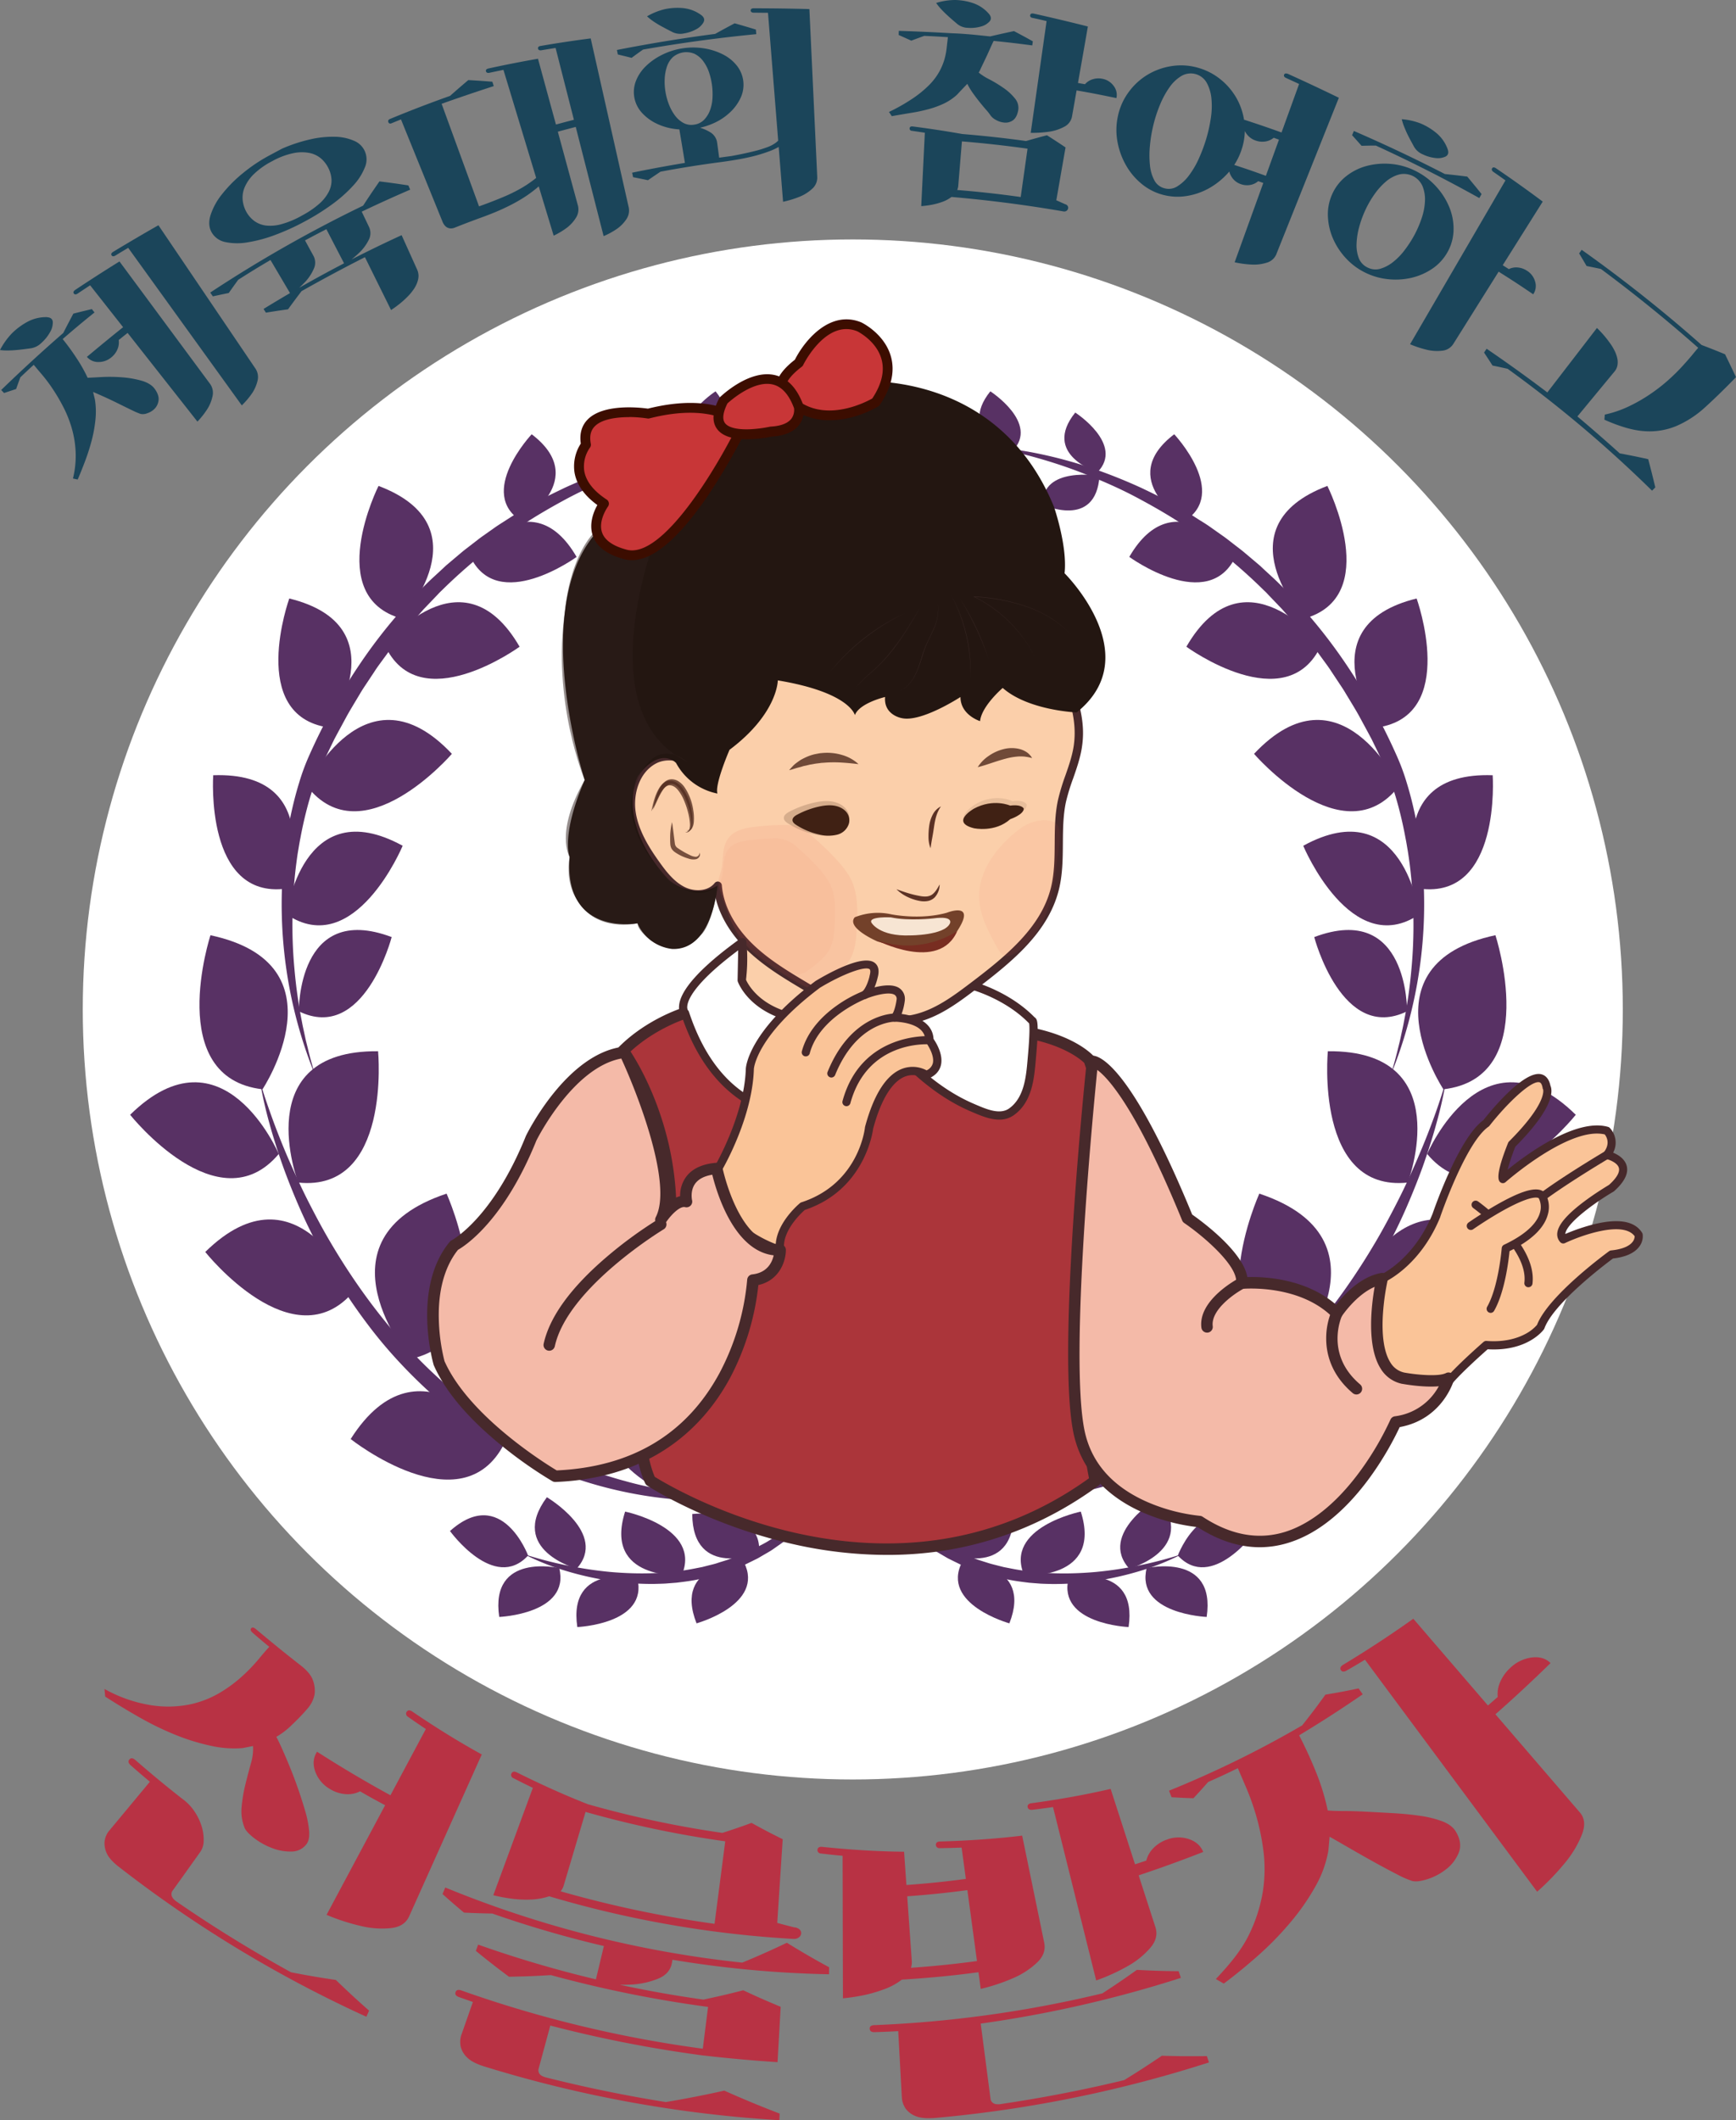 <svg xmlns="http://www.w3.org/2000/svg" viewBox="0 0 1062.99 1298.28"><rect x="0" y="0" width="1062.99" height="1298.28" fill="#808080" stroke="none"/><defs><style>.cls-1{fill:#1b455a;}.cls-2{fill:#b83244;}.cls-3{fill:#fff;}.cls-4{fill:#583164;}.cls-5{fill:#b13e69;}.cls-6{fill:#fac498;}.cls-7{fill:#47292b;}.cls-8{fill:#ab353a;}.cls-9{fill:#fbcfaa;}.cls-10{fill:#231611;}.cls-11{opacity:0.5;}.cls-12{fill:#2d1e1b;}.cls-13{fill:#c83637;}.cls-14{fill:#3c0d00;}.cls-15{fill:#372623;}.cls-16{fill:#402114;}.cls-17{opacity:0.2;}.cls-18{opacity:0.1;}.cls-19{opacity:0.81;}.cls-20{fill:#502b1e;}.cls-21{fill:#5c3225;}.cls-22{opacity:0.77;}.cls-23{fill:#ec604f;}.cls-24{opacity:0.05;}.cls-25{fill:#e94d4a;}.cls-26{opacity:0.07;}.cls-27{opacity:0.8;}.cls-28{fill:#511e0a;}.cls-29{opacity:0.95;}.cls-30{fill:#feeddb;}.cls-31{fill:#782d21;}.cls-32{fill:#f4baa8;}</style></defs><title>자산 16</title><g id="레이어_2" data-name="레이어 2"><g id="Layer_1" data-name="Layer 1"><path class="cls-1" d="M56.41,189.23l-.13.1,1.59,2c-7.88,6.36-11.78,9.62-19.5,16.28a141.46,141.46,0,0,1,8.38,11.5,91.46,91.46,0,0,1,6.91,12.22c1.8-.08,4.64-.24,8.49-.45a97.72,97.72,0,0,1,12.28.14,60.46,60.46,0,0,1,12.12,2.06c3.76,1.06,6.53,2.75,8.16,5,1.86,2.55,2.64,4.94,2.38,7a8.77,8.77,0,0,1-2.28,5.06A11.09,11.09,0,0,1,90.29,253a7.2,7.2,0,0,1-4.24.44,41.46,41.46,0,0,1-4.93-2.1q-3.62-1.74-7.93-3.88t-8.74-4.18Q60,241.28,57,240c.44,1.87.67,2.8,1.12,4.66a47,47,0,0,1,.32,12.3,82.43,82.43,0,0,1-2.3,12.76,128.53,128.53,0,0,1-4,12.53c-1.55,4.1-3.06,7.9-4.57,11.38L44.67,293a58,58,0,0,0,1.65-16.15,62.73,62.73,0,0,0-2.41-14.76,71.92,71.92,0,0,0-5.2-13A112.9,112.9,0,0,0,32.18,238a95.68,95.68,0,0,0-6.51-8.67q-3.12-3.65-5-5.95c-3.31,3-4.95,4.57-8.22,7.67-1.05,2.85-1.56,4.28-2.58,7.15-3,1-4.42,1.45-7.37,2.45L.73,238.81q18.58-18,38-34.91c2.43-4.76,3.67-7.13,6.19-11.86C49.55,190.87,51.84,190.31,56.41,189.23Zm-27.77,5c2.35.09,3.57,1.09,3.69,3a11.66,11.66,0,0,1-1.73,6.24,25.3,25.3,0,0,1-5.16,6.42,11.8,11.8,0,0,1-6.62,3.39l-3.31.44c-1.39.18-2.94.36-4.66.54s-3.5.29-5.35.34a34.71,34.71,0,0,1-5.5-.26,44.06,44.06,0,0,1,7.26-10.19,41.25,41.25,0,0,1,9.1-6.85A24,24,0,0,1,28.64,194.19Zm52.71,7.12c-3.48,2.71-5.21,4.08-8.66,6.86a10.59,10.59,0,0,1-.76,5.65,12.46,12.46,0,0,1-3.65,4.87,12.09,12.09,0,0,1-8,2.94,9,9,0,0,1-7.07-3.15c8.38-7,16.81-13.94,25.39-20.73Zm47,33.34a9.31,9.31,0,0,1,1.83,7.7,24.18,24.18,0,0,1-2.94,7.62,49.84,49.84,0,0,1-6.35,8.15l-65.7-83.46c-3.15,2.06-4.73,3.11-7.87,5.21-.91.5-1.61.46-2.08-.12s-.36-1.35.53-2.07l.14-.11q13.51-9,27.24-17.53Zm27.82-9.36a9.4,9.4,0,0,1,1.55,7.73,23.77,23.77,0,0,1-3.14,7.41,48.92,48.92,0,0,1-6.52,7.76Q113.28,200,78.5,151.76c-3.23,1.92-4.84,2.89-8.06,4.86-.94.46-1.63.39-2.08-.21s-.3-1.36.62-2l.14-.11Q83,145.89,97,137.92Z"/><path class="cls-1" d="M186.78,147.19c2,3.72,3,5.57,5.06,9.29a8.83,8.83,0,0,1,.25,8.23,28.29,28.29,0,0,1-5,7.66,71.83,71.83,0,0,1-8.92,8.1l-12.54-21.26c-8,4.7-11.92,7.13-19.77,12.11-2.34,3.22-3.5,4.84-5.79,8.09-3.89.79-5.84,1.21-9.74,2.06-.63-.93-1-1.4-1.57-2.34a807.64,807.64,0,0,1,93.58-53.2c3.91-6,5.91-8.94,10-14.85,7.14.88,10.68,1.38,17.72,2.45l1.1,2.6C229.21,125.6,207.85,135.91,186.78,147.19ZM172.76,91a96.34,96.34,0,0,1,17.32-5.69,60.76,60.76,0,0,1,15.15-1.56,30.36,30.36,0,0,1,11.52,2.45,12.27,12.27,0,0,1,6.64,16.35,35.61,35.61,0,0,1-7.11,11.08A84.25,84.25,0,0,1,203.52,125a141.36,141.36,0,0,1-17.09,10.69A140.64,140.64,0,0,1,168.08,144a86.44,86.44,0,0,1-16.54,4.4,36.2,36.2,0,0,1-13.29-.12,12.51,12.51,0,0,1-8.31-5.44c-2-3.1-2.33-6.77-1.05-11a40.31,40.31,0,0,1,7.16-13.05,82.69,82.69,0,0,1,12.85-12.89,99.47,99.47,0,0,1,15.87-10.63C168,93.55,169.56,92.7,172.76,91Zm82.58,73.9a9.45,9.45,0,0,1,.71,6.1,17.38,17.38,0,0,1-2.43,5.68,31.3,31.3,0,0,1-4.09,5,55.09,55.09,0,0,1-4.55,4.13c-1.48,1.18-2.74,2.14-3.8,2.87s-1.63,1.12-1.72,1.16q-8-16.17-16-32.36c-13.12,6.65-26,13.56-38.83,20.81-3.35,4.42-5,6.64-8.26,11.11-5.41.75-8.12,1.17-13.56,2.05l-1.43-2.27A790.59,790.59,0,0,1,245.92,144Zm-70.78-32.74a54.74,54.74,0,0,0,10.79-7.26,25.38,25.38,0,0,0,5.94-7.43,15,15,0,0,0,1.7-7.38,17.81,17.81,0,0,0-1.83-7,19,19,0,0,0-4.54-6,15.72,15.72,0,0,0-7.2-3.44,25.4,25.4,0,0,0-10,.17,46.28,46.28,0,0,0-12.76,4.87,47,47,0,0,0-11.29,8,24.73,24.73,0,0,0-5.66,8.24,16,16,0,0,0-1.08,7.88A18.7,18.7,0,0,0,151,130a17.59,17.59,0,0,0,4.86,5.41,15.32,15.32,0,0,0,7,2.69,24.82,24.82,0,0,0,9.45-.83A55.56,55.56,0,0,0,184.56,132.19ZM220.72,128l5.17,10.82a8.89,8.89,0,0,1-.18,8.22,27.83,27.83,0,0,1-5.37,7.35,69.6,69.6,0,0,1-9.29,7.57c-4.8-9.26-7.21-13.9-12-23.16C207.65,134.27,212,132.11,220.72,128Z"/><path class="cls-1" d="M270.41,63.56l22.92,62.81c5.57-2,10.47-3.9,14.71-5.69a96.6,96.6,0,0,0,11.33-5.57,69.89,69.89,0,0,0,9.08-6.29,75.2,75.2,0,0,0,7.88-7.54,21.21,21.21,0,0,1,1.81-1.33,22.36,22.36,0,0,1,2.74-1.57,8.27,8.27,0,0,1,2.49-.84c.7-.1,1,.14,1,.68a8.06,8.06,0,0,1-1.74,3,75.5,75.5,0,0,1-5.59,6.2c-2.28,2.33-4.77,4.63-7.37,6.89a79,79,0,0,1-8.82,6.58A101.82,101.82,0,0,1,309.73,127c-4.12,2-8.8,3.92-14,5.83-6.83,2.49-10.24,3.78-17,6.45a6.18,6.18,0,0,1-3.43.53,5,5,0,0,1-2.35-1.11,8.12,8.12,0,0,1-1.74-2.34L245.53,73.12c-2.29.93-3.44,1.39-5.73,2.34-1,.42-1.68.19-2-.68s0-1.51,1-1.93Q257,65.3,275.58,58.71c4.41-3.91,6.65-5.84,11.17-9.67,5.92.34,8.86.54,14.73,1l.85,2.69C291.62,56.19,281,59.79,270.41,63.56Zm97.92,10.36c-10.74,2.48-16.1,3.82-26.76,6.71l12.18,44.78a9.46,9.46,0,0,1-1,7.8,23.18,23.18,0,0,1-5.24,5.94,46.36,46.36,0,0,1-8.49,5.15L308.27,42.78c-3.54.72-5.3,1.09-8.84,1.85q-1.49.16-1.83-.9c-.26-.81.13-1.38,1.18-1.71l.15-.05c10.11-2.22,20.3-4.22,30.49-6q5.49,20.15,11,40.28C351,73.4,356.32,72.06,367,69.59,367.54,71.32,367.81,72.19,368.33,73.92Zm16.52,52.52a9.52,9.52,0,0,1-1.27,7.73,22.7,22.7,0,0,1-5.41,5.68,44.73,44.73,0,0,1-8.56,4.73Q354.9,87,340.2,29.37c-3.58.56-5.37.85-8.95,1.45-1,.07-1.6-.25-1.79-1s.2-1.37,1.26-1.65l.16,0c10.23-1.78,20.53-3.33,30.82-4.65Q373.28,75,384.85,126.44Z"/><path class="cls-1" d="M404.43,105.13c-3.09,2.07-4.63,3.12-7.67,5.22-3.63-.76-5.45-1.14-9.1-1.85l-.6-2.76c20.13-4.13,40.27-7.51,60.64-10.17,5.53-1,10.08-2,13.65-2.88A69.73,69.73,0,0,0,470.16,90a19.35,19.35,0,0,0,5.39-3,16.46,16.46,0,0,0,3.3-3.87,57.67,57.67,0,0,0,2.8-5.15c1-1.95,2.18-4.21,3.71-6.76l1.13,1.34a12.19,12.19,0,0,1-2.21,11.31,24,24,0,0,1-4.82,4.45,37.78,37.78,0,0,1-8.13,4.2A90.52,90.52,0,0,1,459,96.2c-4.82,1.12-10.58,2.09-17.27,3Q423,101.64,404.43,105.13ZM393.75,30.36c-2.84,2-4.24,3-7,5.06-3.36-.84-5-1.25-8.44-2.06-.22-1.1-.34-1.65-.56-2.76,20-3.93,40-7.21,60.15-9.84,4.74-2.63,7.13-3.93,11.94-6.48,5.25,1.48,7.85,2.24,13,3.82l.25,2.81C439.81,23.17,416.79,26.31,393.75,30.36ZM418,29.6a42,42,0,0,1,13.48.08,38.31,38.31,0,0,1,11.62,3.87,25.37,25.37,0,0,1,8.32,6.94,18.89,18.89,0,0,1,2.1,19.35,28.43,28.43,0,0,1-6.26,8.72,35.71,35.71,0,0,1-9.69,6.62,44.62,44.62,0,0,1-24.75,3.74,36.61,36.61,0,0,1-11.24-3.46A28.83,28.83,0,0,1,393,69a18.82,18.82,0,0,1-3.73-19.11,25.51,25.51,0,0,1,5.9-9.08,38.55,38.55,0,0,1,10-7.13A42.14,42.14,0,0,1,418,29.6ZM429.33,9.19c1.84,1.37,2.3,2.88,1.42,4.51A11,11,0,0,1,426.16,18a23.12,23.12,0,0,1-7.41,2.48,10.79,10.79,0,0,1-7-.85l-2.87-1.48c-1.19-.61-2.52-1.33-4-2.13s-2.94-1.71-4.44-2.69A34.5,34.5,0,0,1,396.2,10a39.62,39.62,0,0,1,11-4.41,36.93,36.93,0,0,1,10.76-.65A22.47,22.47,0,0,1,429.33,9.19ZM425.1,76.31a10.19,10.19,0,0,0,6-2.94,16.8,16.8,0,0,0,3.62-5.77,24.76,24.76,0,0,0,1.54-7.4,41.93,41.93,0,0,0-2.12-15.94,24.11,24.11,0,0,0-3.53-6.78A14.68,14.68,0,0,0,425.36,33,12.78,12.78,0,0,0,412,35a14.1,14.1,0,0,0-3.63,5.81A27.33,27.33,0,0,0,407,48.36a38.59,38.59,0,0,0,2.7,15.85,28.49,28.49,0,0,0,3.67,6.61,15.92,15.92,0,0,0,5.09,4.45A10.19,10.19,0,0,0,425.1,76.31Zm15.44,21.6C432.15,99,428,99.65,419.6,101c-1.59-9.63-2.39-14.44-4-24.07a51.51,51.51,0,0,1,11.21.81,26,26,0,0,1,8,3.2,8.83,8.83,0,0,1,4.35,6.74C439.73,91.79,440,93.83,440.54,97.91Zm59.86,10.2a9.13,9.13,0,0,1-3.08,7.49,25.55,25.55,0,0,1-7.21,4.65,60,60,0,0,1-10.62,3.3Q474.87,65.7,470.26,7.84c-3.6,0-5.4-.07-9-.08-1-.1-1.53-.52-1.6-1.27s.43-1.31,1.52-1.41l.16,0c11.44,0,22.83.16,34.27.48Z"/><path class="cls-1" d="M632.08,27.81c-9.44-1.25-14.17-1.8-23.64-2.76-.68,1.35-1.49,3.11-2.45,5.29s-1.93,4.27-2.91,6.3-1.84,3.82-2.56,5.36a15.65,15.65,0,0,1-1.24,2.43,34.43,34.43,0,0,0,6.54,4.17,79.28,79.28,0,0,1,8.52,5.17,32.49,32.49,0,0,1,7,6.36,8.94,8.94,0,0,1,2.14,7.37c-.55,3-1.7,5.12-3.29,6.2A7.74,7.74,0,0,1,615,75.07a12.83,12.83,0,0,1-5.23-1.66,9.18,9.18,0,0,1-3.38-2.92,27.72,27.72,0,0,0-2.55-3.23q-1.76-2-3.8-4.55c-1.37-1.69-2.75-3.52-4.16-5.48a41.22,41.22,0,0,1-3.57-5.9c-2.57,2.68-3.85,4-6.37,6.72a32.76,32.76,0,0,1-8,5.38,56.55,56.55,0,0,1-9.17,3.36,100.67,100.67,0,0,1-10.61,2.28c-3.76.62-7.8,1.3-12.09,2.06-.69-1-1-1.54-1.74-2.57A114,114,0,0,0,559,60.21,66.06,66.06,0,0,0,569,52a37.54,37.54,0,0,0,6.16-8.14,37.14,37.14,0,0,0,3.21-7.72A46,46,0,0,0,579.71,29q.38-3.43.72-6.24c-5.8-.37-8.7-.53-14.5-.79-3.19,1.16-4.77,1.75-7.93,2.93-3.07-1.4-4.61-2.09-7.71-3.47l.07-2.53c10.79.34,21.53.82,32.31,1.46l2.56.1q2.71.12,6.56.42c2.55.2,5.19.44,7.9.73l6.61.69c5.8-1.36,8.72-2,14.58-3.26,4.65,2.47,7,3.72,11.54,6.26C632.29,26.3,632.22,26.8,632.08,27.81Zm20,97.22a2.43,2.43,0,0,1,1.55.91,2,2,0,0,1,.4,1.67,2.25,2.25,0,0,1-1,1.49,2.36,2.36,0,0,1-1.77.37c-22.81-3.94-45.58-6.88-68.64-8.87a20.74,20.74,0,0,1-5.72,3.05,42.38,42.38,0,0,1-6,1.66,57.15,57.15,0,0,1-6.81.91q1.11-22.47,2.21-44.94c-3.21-.5-4.82-.73-8.05-1.19a1.23,1.23,0,0,1-.94-.46,1.28,1.28,0,0,1-.34-.86c0-.94.54-1.39,1.53-1.36h.15c10.23,1.3,20.47,2.86,30.62,4.66q19.54,1.59,39,4.28c5.09-1.46,7.65-2.17,12.8-3.53,4.6,2.94,6.88,4.43,11.39,7.45q-2.84,16.18-5.66,32.37C649,123.59,650,124.07,652.11,125ZM605.53,8.47c1.47,1.75,1.58,3.32.36,4.71a10.92,10.92,0,0,1-5.4,3.11,22.51,22.51,0,0,1-7.75.76,10.71,10.71,0,0,1-6.62-2.4l-2.44-2.08q-1.53-1.31-3.38-3c-1.23-1.12-2.47-2.32-3.7-3.62a33.47,33.47,0,0,1-3.37-4.14A39.22,39.22,0,0,1,584.85,0a36.63,36.63,0,0,1,10.59,1.78A22.32,22.32,0,0,1,605.53,8.47ZM589,86.58c-.89,10.84-1.34,16.26-2.23,27.11a8.65,8.65,0,0,1-.64,2.65q19.5,1.57,38.87,4.3,2.1-14.81,4.18-29.6Q609.12,88.22,589,86.58Zm85.9-38.36a11,11,0,0,1,7,4.36,9,9,0,0,1,1.71,7.48c-9.73-2-14.61-3-24.39-4.69-1.1,6.28-1.65,9.42-2.76,15.7a8.86,8.86,0,0,1-4.9,6.6A28,28,0,0,1,643,80.55a69.53,69.53,0,0,1-11.87.79l9.72-68.42c-3.51-.84-5.27-1.25-8.79-2a1.47,1.47,0,0,1-1-.56,1.23,1.23,0,0,1-.29-.89c.12-.93.72-1.33,1.8-1.19l.16,0c11.19,2.49,22.29,5.13,33.4,7.94q-3,17.3-6.07,34.59l4.3.76a10.12,10.12,0,0,1,4.62-3A11.61,11.61,0,0,1,674.85,48.22Z"/><path class="cls-1" d="M733.17,41.38a38.18,38.18,0,0,1,14.32,7.34,40.24,40.24,0,0,1,10,12,39.51,39.51,0,0,1,4.55,14.93,37.65,37.65,0,0,1-1.81,16,39.49,39.49,0,0,1-7.94,13.88,45.58,45.58,0,0,1-11.87,9.68,40.94,40.94,0,0,1-14,4.83,34.78,34.78,0,0,1-14.51-.8,34,34,0,0,1-12.83-6.63,40.51,40.51,0,0,1-9.49-11.2,45.37,45.37,0,0,1-5.29-14.35,39.83,39.83,0,0,1,.23-16A37.84,37.84,0,0,1,691.1,56.4a39.43,39.43,0,0,1,11.46-10.57A40.24,40.24,0,0,1,717.2,40.5,37.56,37.56,0,0,1,733.17,41.38ZM713,115.28a9.68,9.68,0,0,0,7.82-1.13,25.7,25.7,0,0,0,7.13-6.61,53,53,0,0,0,6.08-10.35,96.61,96.61,0,0,0,4.61-12.31,90.5,90.5,0,0,0,2.8-12.71,47.79,47.79,0,0,0,.33-12,24.92,24.92,0,0,0-2.91-9.56,11.24,11.24,0,0,0-15.33-4.16,23.88,23.88,0,0,0-7.27,6.79,53.22,53.22,0,0,0-5.82,10.54,83.65,83.65,0,0,0-4.1,12.36,87.33,87.33,0,0,0-2.21,13,59.34,59.34,0,0,0,0,12,24.77,24.77,0,0,0,2.7,9.28A9.7,9.7,0,0,0,713,115.28ZM787,86.92c-2.83-1-4.25-1.55-7.09-2.56a10.37,10.37,0,0,1-5,2.26A11.88,11.88,0,0,1,769,86.1a11.28,11.28,0,0,1-6.4-5.2,9.11,9.11,0,0,1-.89-7.63q13.53,4.35,26.88,9.28C787.93,84.3,787.61,85.18,787,86.92Zm-9.74,26.48c-2.73-1-4.09-1.49-6.83-2.47a10,10,0,0,1-4.89,2.32,11,11,0,0,1-5.64-.46,10.56,10.56,0,0,1-6.12-5.1,9.23,9.23,0,0,1-.77-7.59c10.39,3.37,15.57,5.15,25.85,8.93Zm4.44,41.88a9.1,9.1,0,0,1-5.95,5.54,26,26,0,0,1-8.59,1.21A62.3,62.3,0,0,1,756,160.61Q775.71,106,795.46,51.43c-3.3-1.55-5-2.31-8.26-3.82-.88-.51-1.19-1.11-.94-1.82s.93-1,2-.66l.15,0c10.56,4.77,21,9.67,31.4,14.74Q800.74,107.6,781.67,155.28Z"/><path class="cls-1" d="M842.45,89.14c-3.5,0-5.25.06-8.73.14-2.31-2.61-3.47-3.91-5.82-6.5l1.1-2.59c18.89,8.18,37.41,16.94,55.72,26.36,5.47.58,8.22.89,13.71,1.58,3.56,4.26,5.31,6.39,8.77,10.7-.56,1-.84,1.47-1.39,2.45C885.07,109.71,864,99,842.45,89.14Zm24.23,15.5a42.25,42.25,0,0,1,12.79,9.67,42.94,42.94,0,0,1,8.07,12.79,34.56,34.56,0,0,1,2.49,14,28.48,28.48,0,0,1-3.77,13.42,29.72,29.72,0,0,1-9.43,10.15,38.33,38.33,0,0,1-12.7,5.47,43.29,43.29,0,0,1-14.2.81,40.63,40.63,0,0,1-14.07-4.07,39.94,39.94,0,0,1-11.67-8.69,42.76,42.76,0,0,1-7.8-11.74A37.82,37.82,0,0,1,813.13,133a29.81,29.81,0,0,1,2.4-13.64,28.81,28.81,0,0,1,8.37-11.14,34.38,34.38,0,0,1,12.53-6.49,42.8,42.8,0,0,1,14.91-1.38A41.1,41.1,0,0,1,866.68,104.64Zm19.77-13.25c.75,2.19.28,3.69-1.39,4.52a11.31,11.31,0,0,1-6.28.83,23.65,23.65,0,0,1-7.62-2.24,11,11,0,0,1-5.37-4.75l-1.55-2.86q-1-1.8-2.1-4T860,78.08A34.36,34.36,0,0,1,858.32,73,40.17,40.17,0,0,1,870,75.65a38.19,38.19,0,0,1,9.36,5.67A23,23,0,0,1,886.45,91.39Zm-49.09,72.4a10.59,10.59,0,0,0,7.83.78,23.05,23.05,0,0,0,7.83-4.14,39.77,39.77,0,0,0,7.25-7.52,69.54,69.54,0,0,0,6-9.38,66,66,0,0,0,4.41-10.43,36.75,36.75,0,0,0,1.86-10.25A21.57,21.57,0,0,0,871,113.9a12.47,12.47,0,0,0-14.25-7.07,21,21,0,0,0-8,4.25,40.65,40.65,0,0,0-7,7.69,61.36,61.36,0,0,0-5.69,9.79A64.09,64.09,0,0,0,832.26,139a44.56,44.56,0,0,0-1.61,10.31A21.83,21.83,0,0,0,832,158,10.5,10.5,0,0,0,837.36,163.79Zm97.67,2a11.44,11.44,0,0,1,5,6.8,9,9,0,0,1-1.21,7.62c-8.39-5.71-12.63-8.48-21.17-13.86L890,210.42a9,9,0,0,1-6.91,4.32,26.64,26.64,0,0,1-8.79-.42,65.39,65.39,0,0,1-10.89-3.53q29.21-50.16,58.42-100.33c-3-2.15-4.54-3.22-7.58-5.34-.79-.66-1-1.31-.63-2s1.12-.83,2.09-.28l.15.09q14.63,9.93,28.79,20.51L920.14,162.4l3.75,2.39a10,10,0,0,1,5.48-1A11.92,11.92,0,0,1,935,165.79Z"/><path class="cls-1" d="M965.87,255c8.79,7.41,17.4,14.92,25.94,22.61,6.94,1.31,10.42,2,17.41,3.55,1.84,6.92,2.71,10.38,4.36,17.29l-2,2a767,767,0,0,0-88.42-74.62c-3.71-.84-5.57-1.24-9.27-2-2-3.19-3.08-4.78-5.17-7.95l1.57-2.34q18.94,12.93,37.18,26.75l30.37-39.46a64.87,64.87,0,0,1,8.34,9.78,30.81,30.81,0,0,1,2.54,4.31,19.84,19.84,0,0,1,1.57,4.46,11.16,11.16,0,0,1,.11,4.3,8.08,8.08,0,0,1-1.8,3.81ZM1063,230.93q-10,10.33-18.63,18.18a63.06,63.06,0,0,1-17.83,11.72,42.74,42.74,0,0,1-19.71,3.17c-7-.45-15.13-2.87-24.42-7l.25-3.13a67.56,67.56,0,0,0,14.63-5,98.15,98.15,0,0,0,12.82-7.3A105.83,105.83,0,0,0,1021,233.2q4.88-4.33,8.61-8.38t6.34-7.19c1.73-2.11,3-3.65,3.92-4.64-19.23-17-39-33-59.59-48.29-3.52-.76-5.27-1.12-8.78-1.82-1.8-3.09-2.71-4.63-4.56-7.71l1.54-2.2a876.11,876.11,0,0,1,73.43,58.26c5.75,2.2,8.63,3.34,14.38,5.7C1059,222.51,1060.35,225.31,1063,230.93Z"/><path class="cls-2" d="M183.63,1019.39c4.26,3.25,6.92,6.39,8,9.54a18.1,18.1,0,0,1,1,8.55,18.6,18.6,0,0,1-4.08,8.44,130,130,0,0,1-9.84,10.27,46.1,46.1,0,0,1-9.52,7.33c1,1.75,2.2,4.36,3.76,7.82s3.19,7.33,4.93,11.62,3.41,8.75,5,13.39,3,9.09,4.23,13.38a61.82,61.82,0,0,1,2.18,11.56c.25,3.42-.24,6-1.51,7.75a11.31,11.31,0,0,1-9.26,4.7,30.8,30.8,0,0,1-11.95-2.14,42.62,42.62,0,0,1-10.85-6c-3.21-2.47-5.17-4.59-5.91-6.31a26.82,26.82,0,0,1-1.86-12.79,90.16,90.16,0,0,1,2.26-13.68q1.67-6.75,3.39-12.94a30.91,30.91,0,0,0,1.33-10.76c-2.6.53-3.91.79-6.52,1.29a64.8,64.8,0,0,1-19-1.36,130.41,130.41,0,0,1-21.21-6.45,182.11,182.11,0,0,1-22-10.57q-11.14-6.29-21.77-13.16c-.19-1.88-.27-2.81-.45-4.68a85.84,85.84,0,0,0,28.79,10,67.31,67.31,0,0,0,23.59-.56,61,61,0,0,0,18.38-7.19,85.54,85.54,0,0,0,13.84-10.29,106.54,106.54,0,0,0,9.9-10.35q4-4.89,6.42-7.39c-4.09-3.37-6.11-5.08-10.13-8.57-1.29-1.11-1.61-2.05-.95-2.81s1.63-.57,2.91.54C165.58,1005,174.49,1012.27,183.63,1019.39ZM72.52,1142.92c-3.78-3-6.19-5.79-7.24-8.31A14.51,14.51,0,0,1,64,1128a13,13,0,0,1,2.37-6.42L91.78,1091c-4.7-3.92-7-5.91-11.66-10-1.54-1.35-1.83-2.57-.88-3.64s2.18-.94,3.71.4q14,12.21,28.56,23.61a30.14,30.14,0,0,1,7.64,7.9,34.13,34.13,0,0,1,4.35,9.12,27.39,27.39,0,0,1,1.21,8.72,12.08,12.08,0,0,1-2,6.76q-8.47,11.91-17,23.81a3.53,3.53,0,0,0-.72,2.13c0,1.55,1,3.08,3.11,4.57a822.74,822.74,0,0,0,70.11,43.3c11,2.12,16.49,3.06,27.42,4.69,8,7.65,12,11.41,20.37,18.79-.66,1.5-1,2.24-1.66,3.74A760.57,760.57,0,0,1,72.52,1142.92Zm166.57-35.8c-7.51-4-11.24-6-18.64-10.25a16.34,16.34,0,0,1-8.9,1.71,21.14,21.14,0,0,1-9.6-3.18,20.28,20.28,0,0,1-9-10.86c-1.51-4.47-1.09-8.44,1.19-11.92,15.74,10.1,31.71,19.53,48.16,28.41Zm11.45,66.26c-1.88,4.19-5.56,6.63-11.11,7.23a54,54,0,0,1-17-.95,128.9,128.9,0,0,1-22.47-7.16l60.79-113.77c-4.45-3-6.66-4.47-11-7.55a2,2,0,0,1-1-1.34,1.92,1.92,0,0,1,.11-1.42q1.06-1.86,3.16-.67l.21.12c13.85,9.43,28.09,18.34,42.77,26.42Z"/><path class="cls-2" d="M301.46,1171.7c-6.91-.12-10.38-.23-17.35-.56-5.33-4.49-8-6.77-13.14-11.38l1.67-4a662.17,662.17,0,0,0,181.84,46c9.21-3.78,18.37-7.86,27.34-12.17,8.46,5.25,17.12,10.28,25.86,15l-.05,4.3A662.58,662.58,0,0,1,301.46,1171.7Zm184.8,8.46a5.23,5.23,0,0,1,3.1,1.11,3,3,0,0,1,1.21,2.52,3.26,3.26,0,0,1-1.43,2.53,4.8,4.8,0,0,1-3.21.93,656.12,656.12,0,0,1-149.67-26.11,40.57,40.57,0,0,1-11.18,2,69,69,0,0,1-11.11-.45,100.72,100.72,0,0,1-11.91-2.19l24.22-65.76c-4.8-2.32-7.19-3.5-11.93-5.94a2,2,0,0,1-1.22-1.17,1.92,1.92,0,0,1-.08-1.42q.79-2,3-1.11l.22.08c14.26,7.13,28.81,13.75,43.65,19.58a629.51,629.51,0,0,0,82.41,17.57c7.23-2.33,10.8-3.56,17.86-6.13,7.5,4.14,11.31,6.14,19.08,10q-1.68,25.62-3.34,51.25C480.07,1178.56,482.13,1179.11,486.26,1180.16Zm-8.85,114c-.08,1.63-.12,2.45-.21,4.08a768.61,768.61,0,0,1-181-33c-4.81-1.54-8.26-3.41-10.31-5.54a13.68,13.68,0,0,1-3.71-6.15,14.17,14.17,0,0,1,.13-7l7.25-20.69c-3.41-1.2-5.12-1.81-8.51-3q-2.83-1-2.09-3.06c.5-1.34,1.68-1.67,3.56-1a732.35,732.35,0,0,0,147.82,35.67c1.29-10.23,1.93-15.35,3.22-25.59a740.47,740.47,0,0,1-96.25-19.48c-10.19.61-15.32.81-25.66,1-8.28-6.2-12.33-9.37-20.28-15.83.57-1.54.85-2.3,1.41-3.84a705,705,0,0,0,137.92,33.67c9.87-2.09,14.75-3.24,24.41-5.7,9,4.2,13.62,6.23,22.92,10.11l-1.92,33.9c-15.48-1-30.86-2.4-46.28-4.19a776.24,776.24,0,0,1-92.87-18.22c-2.85,10.55-4.28,15.82-7.13,26.36a3.51,3.51,0,0,0,.05,2.23c.46,1.46,1.91,2.52,4.34,3.15,24.33,6.14,48.7,11.14,73.47,15.1q18-3,35.81-7Q460.24,1287.64,477.41,1294.2ZM358.55,1109.48l-13.34,44.93a10.49,10.49,0,0,1-1.92,3.69A684.13,684.13,0,0,0,437.53,1178q3.29-25.26,6.55-50.52A635.17,635.17,0,0,1,358.55,1109.48Zm52.91,92.3c-.76,4.52-3.6,7.84-8.6,9.86a50.5,50.5,0,0,1-16,3.54,118.36,118.36,0,0,1-22.48-1l5.93-24.88c13.89,3.16,27.79,6,41.82,8.42Z"/><path class="cls-2" d="M625.9,1124q6.75,32.74,13.48,65.48c.93,4.49-.5,8.6-4.39,12.27a49.78,49.78,0,0,1-13.46,9,116.69,116.69,0,0,1-21,7.1c-.55-4.09-.83-6.13-1.38-10.22-15.58,2.14-31.25,3.58-46.94,4.55a39.78,39.78,0,0,1-10.65,5.81,85.88,85.88,0,0,1-11.73,3.51,116.75,116.75,0,0,1-13.68,2.11l-.21-87.26c-5.32-.5-8-.78-13.27-1.41a2.08,2.08,0,0,1-1.56-.68,1.93,1.93,0,0,1-.57-1.31c0-1.43.86-2.12,2.45-2.09h.24c16.72,1.73,33.54,2.85,50.35,3,.58,8.15.86,12.22,1.44,20.37q18.26-1.29,36.4-3.73l-2.6-19.17c-5.35.2-8,.27-13.37.34a2.07,2.07,0,0,1-1.63-.47,1.94,1.94,0,0,1-.74-1.22c-.15-1.42.57-2.22,2.16-2.39l.24,0C592.32,1127.13,609.17,1126,625.9,1124Zm-19.38,161.14a3.55,3.55,0,0,0,.89,2c1,1.17,2.73,1.59,5.2,1.25,25.54-3.76,50.66-8.63,75.75-14.69,9.39-5.81,14-8.79,23.07-14.92,11,.31,16.46.36,27.55.22l1.29,3.87a772.41,772.41,0,0,1-167.61,34c-5.42.44-9.54,0-12.33-1.26a13.62,13.62,0,0,1-5.89-4.6,13.92,13.92,0,0,1-2.24-7L550,1243.72c-5.78.31-8.67.43-14.46.61-1.93.06-2.91-.63-3-2.06s.9-2.17,2.82-2.23A719.42,719.42,0,0,0,675,1220.59c8.6-5.61,12.83-8.49,21.12-14.39,10.16.53,15.29.7,25.6.81.55,1.64.82,2.45,1.36,4.09a735.38,735.38,0,0,1-122.57,28Zm-8.3-84.33-5.88-43.44q-18.35,2.46-36.83,3.77,1.4,19.81,2.8,39.64a10.53,10.53,0,0,1-.52,4.15Q578.07,1203.53,598.22,1200.8Zm116.15-74.32a19.89,19.89,0,0,1,13.48-.41c4.36,1.44,7.36,4.06,8.91,7.91-13.07,5.13-26.21,9.88-39.53,14.32q5.12,15.85,10.25,31.7c1.41,4.37.4,8.62-3.14,12.72a51.12,51.12,0,0,1-12.66,10.5,120.05,120.05,0,0,1-20.46,9.45L644.79,1106.5c-5.19.75-7.78,1.1-13,1.72-1.45,0-2.29-.52-2.54-1.64s.35-2,1.88-2.39l.23,0c16.35-2.22,32.64-5.07,48.71-8.81L695,1141.55c2.77-.89,4.14-1.34,6.9-2.27a16.62,16.62,0,0,1,4.34-7.62A21.1,21.1,0,0,1,714.37,1126.48Z"/><path class="cls-2" d="M832.15,1033.8l-.2.14,2.47,3.52c-12.75,8.79-25.67,17.13-38.94,25.12q2.5,4.77,5.21,10.65t5.15,11.93c1.63,4,3.06,8.09,4.28,12.17s2.18,7.84,2.86,11.25c2.21.22,5.43.36,9.68.36s9,.15,14.13.42,10.62.57,16.34.89,11.17.85,16.33,1.61a65.45,65.45,0,0,1,13.59,3.33c3.9,1.48,6.71,3.55,8.33,6.24,2.81,4.65,3.43,9,1.85,13a24.13,24.13,0,0,1-7.71,10.13,36.32,36.32,0,0,1-11.64,6.15c-4.21,1.31-7.35,1.61-9.36,1a58.73,58.73,0,0,1-8.88-3.9q-6.28-3.22-13.83-7.39t-15.07-8.53q-7.54-4.37-12.6-7.23c-.28,3.4-.43,5.1-.75,8.51a67.31,67.31,0,0,1-7.83,21.73,138.59,138.59,0,0,1-15.22,22,192.57,192.57,0,0,1-19.76,20.33c-7.15,6.34-14.26,12.18-21.24,17.37-1.94-1.11-2.91-1.67-4.84-2.8,7.66-8.2,15-16.58,20-26.58a94.61,94.61,0,0,0,8.7-26.59,89.48,89.48,0,0,0,.49-24.71,141.21,141.21,0,0,0-4.37-21.61,148,148,0,0,0-6.15-17.44l-5.22-12.17c-7.23,3.53-10.87,5.22-18.2,8.47-3.52,4-5.31,6-9,9.94-5.37-.18-8-.31-13.36-.63l-1.57-4a634.23,634.23,0,0,0,81.54-40c5.88-7.43,8.72-11.19,14.22-18.81C819.78,1036.3,823.89,1035.53,832.15,1033.8Zm92.45-12.35a23.38,23.38,0,0,1,13.16-6.51c4.83-.63,8.73.47,11.67,3.41-11,10.77-22.2,21.19-33.75,31.35l51.72,60.12c3,3.48,3.43,8,1.18,13.68a64.36,64.36,0,0,1-9.45,16.12,153.76,153.76,0,0,1-17.91,18.72L835.79,1016.28c-4.67,2.84-7,4.22-11.72,6.91-1.37.61-2.38.45-3-.5s-.44-2,.89-3l.2-.14c14.81-8.92,29.15-18.33,43.24-28.36l45.69,53.12c2.4-2.07,3.59-3.11,6-5.21a17.91,17.91,0,0,1,1.49-9.13A25.06,25.06,0,0,1,924.6,1021.45Z"/><circle class="cls-3" cx="522.18" cy="618.11" r="471.5"/><path class="cls-4" d="M170.68,706.61s-34-80-91-24C79.68,682.61,133.68,750.61,170.68,706.61Z"/><path class="cls-4" d="M160.74,667s50.81-76.66-31.86-94.33C128.88,572.65,100.33,660,160.74,667Z"/><path class="cls-4" d="M216.68,790.61s-34-80-91-24C125.68,766.61,179.68,834.61,216.68,790.61Z"/><path class="cls-4" d="M308.79,883.92s-51.24-70.22-94.07-2.76C214.72,881.16,282.72,935.16,308.79,883.92Z"/><path class="cls-4" d="M182.59,724.1s-31-81.21,48.92-80.4C231.51,643.7,239.77,730.14,182.59,724.1Z"/><path class="cls-4" d="M251.34,832.18s-61.41-73.47,22.1-101.29C273.44,730.89,313.05,818,251.34,832.18Z"/><path class="cls-4" d="M328.5,892.29s-73.67-46.15-9.4-93.64C319.1,798.65,377.77,862.66,328.5,892.29Z"/><path class="cls-4" d="M407.86,914.51S337.84,883.39,388,834C388,834,447.17,882.53,407.86,914.51Z"/><path class="cls-4" d="M246.19,378.84s51.17-56.54-14.41-81.3C231.78,297.54,197.53,365.58,246.19,378.84Z"/><path class="cls-4" d="M319.47,319.21s42.35-25.73,6.09-53.3C325.56,265.91,291.62,301.94,319.47,319.21Z"/><path class="cls-4" d="M372.56,289.15s34.35-10.75,13.6-36.53C386.16,252.62,355.93,272.11,372.56,289.15Z"/><path class="cls-4" d="M424.56,276.15s34.35-10.75,13.6-36.53C438.16,239.62,407.93,259.11,424.56,276.15Z"/><path class="cls-4" d="M453.15,301.69s-35.52,5.83-28.56-26.52C424.59,275.17,460.35,279,453.15,301.69Z"/><path class="cls-4" d="M406.06,309s-32.55,15.37-34.75-17.65C371.31,291.38,406.74,285.23,406.06,309Z"/><path class="cls-4" d="M201.21,445.47s44-62.27-24.08-79C177.13,366.5,151.31,438.17,201.21,445.47Z"/><path class="cls-4" d="M175.23,544.14s25.38-71.91-44.67-69.44C130.56,474.7,125.22,550.69,175.23,544.14Z"/><path class="cls-4" d="M235.6,395s47.42-59.71,82.56,1C318.16,396,256.62,440.88,235.6,395Z"/><path class="cls-4" d="M287.74,340.29s37.53-47.26,65.33.74C353.07,341,304.37,376.57,287.74,340.29Z"/><path class="cls-4" d="M187.91,481.31s35.88-76,88.79-19.71C276.7,461.6,222,525.21,187.91,481.31Z"/><path class="cls-4" d="M175.46,559.88s9.62-75.65,71.1-42C246.56,517.91,217.19,588.2,175.46,559.88Z"/><path class="cls-4" d="M183,619.25s-1-67.21,56.83-45.46C239.82,573.79,222.93,638.78,183,619.25Z"/><path class="cls-4" d="M440.68,273.61c-5.42.71-10.77,1.76-16.08,2.94s-10.59,2.52-15.81,4A299.88,299.88,0,0,0,378,291.12q-15.09,6-29.49,13.5c-9.54,5.08-18.9,10.45-27.92,16.35a328.67,328.67,0,0,0-50.09,40.58c-1,.91-1.91,1.89-2.83,2.87l-2.78,2.91-5.58,5.82L254,379.22l-2.66,3c-.89,1-1.78,2-2.6,3.08l-5,6.29c-1.67,2.11-3.42,4.15-4.95,6.36L234,404.5c-1.58,2.17-3.2,4.32-4.64,6.59l-4.46,6.73c-1.48,2.24-3,4.45-4.36,6.79l-4.15,6.92L214.33,435l-1,1.74-1,1.77c-2.55,4.75-5.15,9.46-7.67,14.23L197.6,467.3A121.76,121.76,0,0,0,191.84,482c-1.68,5.06-3.16,10.21-4.46,15.4s-2.46,10.44-3.43,15.73c-.54,2.63-.95,5.28-1.41,7.93s-.8,5.32-1.15,8a293.94,293.94,0,0,0-2.29,32.23,289.59,289.59,0,0,0,1.23,32.38,300.28,300.28,0,0,0,4.59,32.2c.47,2.68,1.12,5.32,1.67,8,.3,1.33.56,2.67.89,4l1,4c1.21,5.32,2.79,10.54,4.21,15.82a277.71,277.71,0,0,1-19.05-129.42,245.25,245.25,0,0,1,5.23-32.82q1.84-8.13,4.29-16.14A134.66,134.66,0,0,1,189,463.35a361.53,361.53,0,0,1,32.13-57.9,318.8,318.8,0,0,1,42.81-50.67l6.11-5.63,3-2.81,3.17-2.68,6.35-5.36c2.11-1.78,4.36-3.41,6.53-5.12l3.28-2.54c1.09-.85,2.19-1.69,3.33-2.47l6.78-4.79c2.24-1.62,4.6-3.06,6.92-4.56s4.63-3,7-4.42c4.78-2.79,9.5-5.66,14.41-8.19,4.82-2.69,9.81-5,14.78-7.44a325.11,325.11,0,0,1,30.69-12.23,279.11,279.11,0,0,1,31.79-8.64q8.07-1.66,16.2-2.83A160.37,160.37,0,0,1,440.68,273.61Z"/><path class="cls-4" d="M159.18,662.11q1.88,6.48,4.07,12.85t4.51,12.67c3.15,8.4,6.48,16.71,10.11,24.88s7.38,16.28,11.44,24.22,8.25,15.81,12.77,23.48c18,30.67,39.73,59.17,65.79,83.07,6.46,6,13.27,11.66,20.29,17,3.47,2.72,7.09,5.25,10.69,7.8l5.49,3.68c1.83,1.24,3.73,2.36,5.59,3.55a270.14,270.14,0,0,0,47.47,23.42l3.1,1.19,3.14,1.08,6.3,2.14c4.25,1.25,8.47,2.63,12.77,3.73,8.55,2.45,17.28,4.22,26,5.86a381.82,381.82,0,0,0,53.43,5.37,288,288,0,0,1-54.13-.51,259.91,259.91,0,0,1-53.24-11.5c-2.16-.74-4.35-1.41-6.49-2.2l-6.41-2.39c-2.15-.78-4.22-1.74-6.34-2.61l-3.16-1.33c-1.05-.45-2.07-1-3.11-1.42A242.93,242.93,0,0,1,305,883.43a265.61,265.61,0,0,1-43.9-32.79q-10.05-9.32-19.26-19.47t-17.38-21.12A341.47,341.47,0,0,1,195.29,764c-4.23-8-8.26-16.16-11.88-24.46s-7-16.71-10.07-25.21c-1.51-4.27-3-8.55-4.33-12.86s-2.7-8.62-3.87-13A251.73,251.73,0,0,1,159.18,662.11Z"/><path class="cls-4" d="M342.43,960.18s-42.62-9.88-36.74,29.91C305.69,990.09,349.36,988.28,342.43,960.18Z"/><path class="cls-4" d="M323.36,952.48s-16.12-43.39-47.82-15C275.54,937.48,302.6,975,323.36,952.48Z"/><path class="cls-4" d="M390.24,966.37s-42.63-9.88-36.74,29.91C353.5,996.28,397.17,994.47,390.24,966.37Z"/><path class="cls-4" d="M455.51,956.56s-43.76,0-29,37.45C426.5,994,468.62,982.35,455.51,956.56Z"/><path class="cls-4" d="M353.08,960.52s-42.23-11.46-18.21-43.73C334.87,916.79,372.48,939.05,353.08,960.52Z"/><path class="cls-4" d="M417.43,964.59s-48.1,3.21-34.66-39C382.77,925.58,429.93,935.27,417.43,964.59Z"/><path class="cls-4" d="M464.75,951s-40.61,16.29-40.88-23.93C423.87,927.09,467.3,922.2,464.75,951Z"/><path class="cls-4" d="M497.32,925.32s-33.42,19.26-38.66-15.8C458.66,909.52,496,899.85,497.32,925.32Z"/><path class="cls-4" d="M320.92,951.67a236.42,236.42,0,0,0,26.16,6.87,244.85,244.85,0,0,0,26.56,4c17.76,1.57,35.68,1.22,53-2.36l3.26-.63,3.2-.81c2.13-.56,4.3-1,6.39-1.72s4.22-1.29,6.31-2l6.18-2.35,1.55-.58,1.51-.68,3-1.37,3-1.36c1-.48,1.95-1,2.93-1.53,1.94-1.06,3.93-2,5.84-3.15l5.66-3.47,1.42-.87c.46-.31.9-.64,1.35-1l2.71-1.94c1.78-1.32,3.66-2.52,5.35-4l5.19-4.21a33,33,0,0,0,2.49-2.23l2.45-2.29,2.48-2.27c.41-.39.84-.75,1.23-1.15l1.15-1.23c1.55-1.62,3.08-3.27,4.65-4.88s3-3.37,4.47-5.08,2.94-3.44,4.45-5.14c-1.17,1.94-2.4,3.85-3.6,5.78s-2.4,3.88-3.81,5.66a129,129,0,0,1-8.55,10.71l-2.3,2.56c-.77.84-1.52,1.72-2.37,2.49l-5,4.78a60.52,60.52,0,0,1-5.24,4.49l-2.69,2.18c-.45.36-.89.74-1.35,1.09l-1.42,1-5.68,4c-1.93,1.27-4,2.37-6,3.57-1,.57-2,1.19-3,1.73l-3.11,1.54-3.13,1.53-1.56.77-1.6.66A130.54,130.54,0,0,1,428,967c-4.53,1-9.12,1.55-13.71,2.11l-6.91.54c-2.31.12-4.61.16-6.92.22a169.34,169.34,0,0,1-27.49-2,188.36,188.36,0,0,1-26.75-6.07A153,153,0,0,1,320.92,951.67Z"/><path class="cls-4" d="M873.88,706.61s34-80,91-24C964.88,682.61,910.88,750.61,873.88,706.61Z"/><path class="cls-4" d="M883.82,667S833,590.32,915.68,572.65C915.68,572.65,944.24,660,883.82,667Z"/><path class="cls-4" d="M827.88,790.61s34-80,91-24C918.88,766.61,864.88,834.61,827.88,790.61Z"/><path class="cls-4" d="M735.77,883.92s51.24-70.22,94.07-2.76C829.84,881.16,761.84,935.16,735.77,883.92Z"/><path class="cls-4" d="M862,724.1s31-81.21-48.92-80.4C813.05,643.7,804.79,730.14,862,724.1Z"/><path class="cls-4" d="M793.22,832.18s61.41-73.47-22.1-101.29C771.12,730.89,731.51,818,793.22,832.18Z"/><path class="cls-4" d="M716.06,892.29s73.67-46.15,9.4-93.64C725.46,798.65,666.8,862.66,716.06,892.29Z"/><path class="cls-4" d="M636.7,914.51s70-31.12,19.84-80.55C656.54,834,597.39,882.53,636.7,914.51Z"/><path class="cls-4" d="M798.37,378.84s-51.17-56.54,14.41-81.3C812.78,297.54,847,365.58,798.37,378.84Z"/><path class="cls-4" d="M725.09,319.21s-42.35-25.73-6.09-53.3C719,265.91,752.94,301.94,725.09,319.21Z"/><path class="cls-4" d="M672,289.15s-34.35-10.75-13.6-36.53C658.4,252.62,688.63,272.11,672,289.15Z"/><path class="cls-4" d="M620,276.15s-34.35-10.75-13.6-36.53C606.4,239.62,636.63,259.11,620,276.15Z"/><path class="cls-4" d="M591.41,301.69s35.52,5.83,28.56-26.52C620,275.17,584.21,279,591.41,301.69Z"/><path class="cls-4" d="M638.5,309s32.55,15.37,34.76-17.65C673.26,291.38,637.83,285.23,638.5,309Z"/><path class="cls-4" d="M843.35,445.47s-44-62.27,24.08-79C867.43,366.5,893.26,438.17,843.35,445.47Z"/><path class="cls-4" d="M869.33,544.14S844,472.23,914,474.7C914,474.7,919.34,550.69,869.33,544.14Z"/><path class="cls-4" d="M809,395s-47.42-59.71-82.56,1C726.4,396,787.94,440.88,809,395Z"/><path class="cls-4" d="M756.82,340.29S719.3,293,691.49,341C691.49,341,740.19,376.57,756.82,340.29Z"/><path class="cls-4" d="M856.65,481.31s-35.88-76-88.78-19.71C767.87,461.6,822.6,525.21,856.65,481.31Z"/><path class="cls-4" d="M869.1,559.88s-9.62-75.65-71.1-42C798,517.91,827.37,588.2,869.1,559.88Z"/><path class="cls-4" d="M861.57,619.25s1-67.21-56.83-45.46C804.74,573.79,821.63,638.78,861.57,619.25Z"/><path class="cls-4" d="M603.88,273.61a160.37,160.37,0,0,1,16.35,1.46q8.13,1.15,16.2,2.83a279.11,279.11,0,0,1,31.79,8.64,325.11,325.11,0,0,1,30.69,12.23c5,2.39,10,4.75,14.78,7.44,4.91,2.53,9.63,5.4,14.41,8.19,2.38,1.4,4.67,3,7,4.42s4.68,2.94,6.92,4.56l6.78,4.79c1.14.78,2.24,1.62,3.33,2.47l3.28,2.54c2.18,1.71,4.42,3.34,6.53,5.12l6.35,5.36,3.17,2.68,3,2.81,6.11,5.63a318.8,318.8,0,0,1,42.81,50.67,361.53,361.53,0,0,1,32.13,57.9,132.91,132.91,0,0,1,5.84,15.88q2.46,8,4.29,16.14a245.25,245.25,0,0,1,5.23,32.82,277.71,277.71,0,0,1-19,129.42c1.42-5.28,3-10.5,4.21-15.82l1-4c.32-1.32.58-2.66.88-4,.55-2.66,1.2-5.3,1.67-8a302.86,302.86,0,0,0,4.6-32.2,289.58,289.58,0,0,0,1.22-32.38,296.42,296.42,0,0,0-2.28-32.23q-.54-4-1.16-8c-.46-2.65-.87-5.3-1.41-7.93q-1.46-7.93-3.42-15.73c-1.31-5.19-2.78-10.34-4.47-15.4A123.4,123.4,0,0,0,847,467.3l-7.07-14.57c-2.52-4.77-5.12-9.48-7.67-14.23l-1-1.77-1-1.74-2.07-3.46L824,424.61c-1.34-2.34-2.88-4.55-4.36-6.79l-4.46-6.73c-1.44-2.27-3.06-4.42-4.64-6.59L805.8,398c-1.54-2.21-3.29-4.25-5-6.36l-5-6.29c-.82-1.07-1.71-2.07-2.6-3.08l-2.66-3-5.31-6.07-5.57-5.82-2.79-2.91c-.92-1-1.84-2-2.83-2.87A328.67,328.67,0,0,0,724,321c-9-5.9-18.38-11.27-27.92-16.35s-19.43-9.48-29.49-13.5a299.88,299.88,0,0,0-30.77-10.54c-5.22-1.51-10.5-2.84-15.81-4S609.3,274.32,603.88,273.61Z"/><path class="cls-4" d="M885.38,662.11a251.73,251.73,0,0,1-6,26.37c-1.17,4.36-2.49,8.68-3.87,13s-2.82,8.59-4.32,12.86c-3.08,8.5-6.46,16.9-10.08,25.21S853.5,756,849.27,764a340.49,340.49,0,0,1-29.17,46.06q-8.22,10.92-17.38,21.12t-19.26,19.47a265.61,265.61,0,0,1-43.9,32.79,242.78,242.78,0,0,1-24.29,12.72c-1,.47-2.07,1-3.12,1.42L709,898.9c-2.11.87-4.19,1.83-6.34,2.61l-6.41,2.39c-2.14.79-4.33,1.46-6.48,2.2a260.14,260.14,0,0,1-53.25,11.5,288,288,0,0,1-54.13.51,381.67,381.67,0,0,0,53.43-5.37c8.77-1.64,17.49-3.41,26-5.86,4.3-1.1,8.52-2.48,12.77-3.73l6.3-2.14,3.14-1.08,3.1-1.19a270.14,270.14,0,0,0,47.47-23.42c1.86-1.19,3.76-2.31,5.59-3.55l5.5-3.68c3.59-2.55,7.21-5.08,10.68-7.8,7-5.35,13.83-11,20.29-17,26.06-23.9,47.76-52.4,65.79-83.07,4.52-7.67,8.7-15.54,12.77-23.48s7.85-16,11.44-24.22,7-16.48,10.11-24.88q2.37-6.28,4.51-12.67T885.38,662.11Z"/><path class="cls-4" d="M702.13,960.18s42.63-9.88,36.74,29.91C738.87,990.09,695.2,988.28,702.13,960.18Z"/><path class="cls-4" d="M721.2,952.48s16.12-43.39,47.82-15C769,937.48,742,975,721.2,952.48Z"/><path class="cls-4" d="M654.32,966.37s42.63-9.88,36.74,29.91C691.06,996.28,647.39,994.47,654.32,966.37Z"/><path class="cls-4" d="M589.06,956.56s43.75,0,29,37.45C618.06,994,575.94,982.35,589.06,956.56Z"/><path class="cls-4" d="M691.48,960.52s42.23-11.46,18.21-43.73C709.69,916.79,672.08,939.05,691.48,960.52Z"/><path class="cls-4" d="M627.13,964.59s48.1,3.21,34.66-39C661.79,925.58,614.63,935.27,627.13,964.59Z"/><path class="cls-4" d="M579.81,951s40.61,16.29,40.88-23.93C620.69,927.09,577.26,922.2,579.81,951Z"/><path class="cls-4" d="M547.25,925.32s33.41,19.26,38.65-15.8C585.9,909.52,548.6,899.85,547.25,925.32Z"/><path class="cls-4" d="M723.64,951.67a153,153,0,0,1-25.31,10.18,188.36,188.36,0,0,1-26.75,6.07,169.34,169.34,0,0,1-27.49,2c-2.31-.06-4.61-.1-6.92-.22l-6.91-.54c-4.58-.56-9.18-1.15-13.71-2.11A130.54,130.54,0,0,1,590,958.79l-1.6-.66-1.56-.77-3.13-1.53-3.11-1.54c-1-.54-2-1.16-3-1.73-2-1.2-4-2.3-6-3.57L566,945l-1.42-1c-.46-.35-.9-.73-1.35-1.09l-2.69-2.18a60.52,60.52,0,0,1-5.24-4.49l-5-4.78c-.85-.77-1.6-1.65-2.37-2.49l-2.29-2.56a127.06,127.06,0,0,1-8.56-10.71c-1.41-1.78-2.57-3.76-3.81-5.66s-2.43-3.84-3.6-5.78c1.51,1.7,3,3.44,4.45,5.14s2.84,3.5,4.47,5.08,3.1,3.26,4.65,4.88l1.15,1.23c.39.4.82.76,1.23,1.15l2.48,2.27,2.45,2.29a33,33,0,0,0,2.49,2.23l5.19,4.21c1.69,1.46,3.57,2.66,5.35,4l2.71,1.94c.45.32.89.65,1.35,1l1.42.87,5.66,3.47c1.91,1.12,3.9,2.09,5.84,3.15,1,.5,1.94,1.05,2.93,1.53l3,1.36,3,1.37,1.51.68,1.55.58,6.18,2.35c2.1.69,4.21,1.32,6.31,2s4.26,1.16,6.39,1.72l3.21.81,3.25.63c17.31,3.58,35.23,3.93,53,2.36a244.85,244.85,0,0,0,26.56-4A236.42,236.42,0,0,0,723.64,951.67Z"/><polygon class="cls-5" points="374.18 747.17 384.45 767.97 407.41 771.31 390.79 787.51 394.72 810.37 374.18 799.58 353.64 810.37 357.56 787.51 340.95 771.31 363.91 767.97 374.18 747.17"/><polygon class="cls-5" points="431.1 780.22 446.35 797.71 469.4 795.07 457.48 814.97 467.11 836.08 444.5 830.89 427.4 846.57 425.35 823.46 405.15 812.05 426.49 802.96 431.1 780.22"/><polygon class="cls-5" points="648.17 747.17 637.9 767.97 614.94 771.31 631.55 787.51 627.63 810.37 648.17 799.58 668.71 810.37 664.78 787.51 681.4 771.31 658.44 767.97 648.17 747.17"/><polygon class="cls-5" points="591.25 780.22 576 797.71 552.95 795.07 564.87 814.97 555.24 836.08 577.85 830.89 594.95 846.57 597 823.46 617.2 812.05 595.86 802.96 591.25 780.22"/><polygon class="cls-5" points="490.49 795.28 511.08 805.99 531.57 795.11 527.74 817.99 544.43 834.11 521.48 837.55 511.31 858.4 500.94 837.64 477.97 834.4 494.51 818.13 490.49 795.28"/><path class="cls-6" d="M846.28,782.93s21.24-9.24,33.25-38.8c0,0,15.71-46.19,30.49-56.36,0,0,33.26-42.49,37-22.17,0,0,5.55,8.32-21.24,35.11,0,0-7.39,18.47-5.55,21.25,0,0,40.65-36,63.75-29.57,0,0,6.47,6.47,0,14.78,0,0,20.32,4.62,2.77,20.33,0,0-37.88,22.17-29.56,31.41,0,0,37-17.55,46.19-2.77,0,0,1.85,10.16-16.63,12,0,0-37,26.79-43.42,44.34,0,0-9.24,12.94-33.26,11.09,0,0-18.91,16.45-24.7,24.39l-41.82,5.17L830.57,831V808.8Z"/><path class="cls-7" d="M843.5,855.64a2.5,2.5,0,0,1-2.16-1.24l-12.93-22.17a2.53,2.53,0,0,1-.34-1.26V808.8a2.57,2.57,0,0,1,.36-1.3l15.71-25.87a2.53,2.53,0,0,1,1.13-1h0c.21-.09,20.47-9.27,31.92-37.39.93-2.72,16.06-46.5,31.09-57.31,4.58-5.81,24.94-30.74,35.48-28.13,2,.49,4.6,2.11,5.6,7,1.27,2.75,2.88,12.85-21.5,37.35a133.33,133.33,0,0,0-4.75,14.12C934.63,706.9,965,684.48,984.6,690a2.41,2.41,0,0,1,1.1.64,13.09,13.09,0,0,1,2.06,15.17c3,1.25,7.17,3.71,8.3,8.09,1.2,4.63-1.39,9.83-7.69,15.47a3.08,3.08,0,0,1-.41.3c-10.84,6.35-28.43,18.93-29.47,25.67,0,.09,0,.17,0,.25a118.46,118.46,0,0,1,17.72-6c15-3.65,24.81-1.88,29.28,5.26a2.56,2.56,0,0,1,.34.88,10.36,10.36,0,0,1-2.16,7.71c-2.93,3.88-8.31,6.29-16,7.16-4.52,3.34-36.29,27.27-42,42.8a2.82,2.82,0,0,1-.32.59c-.4.56-10.07,13.67-34.42,12.2-3.59,3.16-18.64,16.57-23.55,23.3a2.47,2.47,0,0,1-1.71,1l-41.82,5.17A1.62,1.62,0,0,1,843.5,855.64Zm-10.43-25.35,11.76,20.17L884,845.62c6.49-8.3,23.66-23.27,24.41-23.93a2.45,2.45,0,0,1,1.83-.6c11.62.89,19.44-1.9,24-4.39a24.46,24.46,0,0,0,6.91-5.45c7-18,42.63-44,44.15-45.13a2.56,2.56,0,0,1,1.22-.46c8.12-.81,11.6-3.25,13.1-5.16a5.88,5.88,0,0,0,1.33-3.52c-7.12-9.79-33.1-.36-42.67,4.19a2.51,2.51,0,0,1-2.93-.59,7.1,7.1,0,0,1-1.74-6c.79-5.07,6.33-11.37,16.93-19.26,6.86-5.1,13.44-9,14.74-9.83,4.6-4.15,6.68-7.72,6-10.32-.83-3.24-6-5.1-7.85-5.54a2.5,2.5,0,0,1-1.41-4c4.21-5.43,1.67-9.65.6-11-21.67-5.11-60.33,28.86-60.72,29.21a2.51,2.51,0,0,1-2,.61,2.55,2.55,0,0,1-1.76-1.1c-1.71-2.56.08-10.49,5.3-23.56a2.53,2.53,0,0,1,.56-.84c22.63-22.63,21.14-31.06,20.86-32-.25-.29-.23-.43-.3-.86-.37-2-1-3.16-1.95-3.39-5-1.24-19.79,12.87-30.58,26.65a2.46,2.46,0,0,1-.55.52c-13.94,9.59-29.38,54.65-29.54,55.1a.78.78,0,0,1,0,.14c-11.12,27.38-29.8,37.82-33.83,39.8L833.07,809.5Z"/><path class="cls-8" d="M419.46,620.33s-21.25,6.47-37.88,23.1c0,0,52.66,72.06,16.63,165.37,0,0-14.78,65.59,0,97.93,0,0,144.12,94.23,272.53,0,0,0-18.47-85.92,6.47-140.43,0,0,13.86-48-10.16-117.33,0,0-9.25-10.6-34.19-15.92"/><path class="cls-7" d="M543,952.11a260.8,260.8,0,0,1-57.46-6.63c-52.1-11.79-87.76-34.85-89.26-35.83a3.46,3.46,0,0,1-1.26-1.47c-15.1-33-.85-97.43-.24-100.15a4,4,0,0,1,.15-.49,178.87,178.87,0,0,0,5.11-115.44c-8.4-28.75-21.17-46.43-21.3-46.61a3.51,3.51,0,0,1,.35-4.54c17.06-17.05,38.44-23.69,39.34-24a3.5,3.5,0,0,1,2,6.7h0c-.2.06-18.91,5.91-34.35,20.22,3.93,6,13.67,22.36,20.64,46.24a185.78,185.78,0,0,1-5.2,119.67c-.94,4.32-13.59,64.28-.59,94.52,5.73,3.57,39.76,23.88,86.34,34.37,29.8,6.71,58.84,8.16,86.32,4.29,33.56-4.71,64.92-17.42,93.22-37.77-2.79-14.21-16-89.46,7-140.11,1-3.6,12.25-49.72-9.91-114.26-2-1.92-11.39-10-31.87-14.38a3.5,3.5,0,0,1,1.46-6.85c25.78,5.51,35.69,16.58,36.1,17a3.63,3.63,0,0,1,.67,1.16c24.1,69.53,10.79,117.44,10.21,119.44a2.22,2.22,0,0,1-.18.49C656.21,820.6,674,905.14,674.17,906a3.51,3.51,0,0,1-1.35,3.56C643.05,931.39,610,945,574.47,950A226.88,226.88,0,0,1,543,952.11Z"/><path class="cls-3" d="M595.91,603.7s21.14,5.78,36,21.25c2.1.07-.06,21.92-.22,23.78-1,11.33-2.18,24.71-12.27,32-7.1,5.12-16.62.7-23.88-2.4-26.34-11.25-47.38-33.76-64.34-56.15"/><path class="cls-7" d="M611.84,685.57c-5.72,0-11.6-2.53-16.36-4.57l-.88-.37c-22.4-9.57-43.17-27.66-65.35-56.94a2.5,2.5,0,0,1,4-3C554.87,649.23,575,666.82,596.57,676l.88.38c6.63,2.84,14.88,6.38,20.54,2.29,9.25-6.68,10.36-19.71,11.25-30.19l.06-.68c1.42-15.54,1.08-19.94.86-21.13h0c-14.24-14.81-34.68-20.52-34.89-20.57a2.5,2.5,0,0,1,1.32-4.83c.89.24,21.67,6.05,36.84,21.58a3,3,0,0,1,.67.57c.95,1.07,2.24,2.53.2,24.84l-.06.66c-1,11.49-2.19,25.79-13.3,33.81A15.06,15.06,0,0,1,611.84,685.57Zm20-58.12h0Z"/><path class="cls-9" d="M454.56,576.91s2.78,26.79-5.54,38.8c0,0,54.32,34.23,82.13,6.49"/><path class="cls-7" d="M502.3,635.52a82.35,82.35,0,0,1-23.36-3.76,139.45,139.45,0,0,1-31.25-13.93,2.49,2.49,0,0,1-.72-3.54c7.69-11.12,5.13-36.86,5.11-37.12a2.5,2.5,0,0,1,5-.52c.11,1.07,2.47,24.89-4.59,38.19,10.1,5.78,53.84,28.61,76.92,5.59a2.5,2.5,0,1,1,3.53,3.54C525.22,631.64,514.84,635.52,502.3,635.52Z"/><path class="cls-9" d="M434.27,437.77c.28-.49.57-1,.87-1.46,2.89-4.66,6.85-8.54,10.77-12.38l25.81-25.3c2.65-2.6,5.41-5.26,8.86-6.63,3.27-1.29,6.88-1.3,10.39-1.3l114.84.07c8.47,0,21.47-2.51,29.48,0,7.5,2.35,9.24,8.41,13,16,7.82,15.63,14.35,32.89,11.58,50.66-1.78,11.35-7.21,21.81-9.62,33-3.8,17.67,0,36.4-4.39,53.92C639.42,570,617,587.85,596,603.79c-11.27,8.53-23.06,17.31-36.92,20.12-22.82,4.64-45.29-7.72-65.3-19.61-12.3-7.31-24.73-14.72-34.95-24.73s-18.18-23-19.32-37.29c-4.75,6-14.08,6.59-21,3.3s-11.9-9.52-16.37-15.73C395,519.93,388.3,509.11,386.66,497s3-25.83,13.72-31.64,27.06.2,28.73,12.32C428.29,464.09,427.7,449.56,434.27,437.77Z"/><path class="cls-7" d="M548.81,627.44c-19.19,0-37.63-9.88-56.33-21-12.25-7.29-24.92-14.82-35.42-25.09s-17.26-22.24-19.44-34.17a21.1,21.1,0,0,1-20.2.65c-7.6-3.61-12.93-10.42-17.33-16.52-6.89-9.55-14.16-21.06-15.91-34-1.93-14.3,4.25-28.35,15-34.17,6.39-3.46,14.72-3.4,21.71.15a21.73,21.73,0,0,1,5.24,3.67c-.19-11.18.88-21.35,5.94-30.41h0c.29-.53.6-1.05.92-1.57,3.08-4.94,7.18-9,11.15-12.85L470,396.85c2.68-2.62,5.71-5.6,9.69-7.17,3.76-1.49,7.76-1.49,11.31-1.48l114.84.07c2.59,0,5.68-.25,9-.51,7.2-.58,15.35-1.24,21.28.62,7.42,2.32,10,7.72,12.94,14,.49,1.05,1,2.14,1.57,3.26,13.48,27,13.39,42,11.81,52.16-1,6.43-3.15,12.59-5.22,18.54A127.74,127.74,0,0,0,652.71,491c-1.77,8.24-1.83,17-1.89,25.44-.07,9.43-.14,19.17-2.51,28.57-6.44,25.5-27.71,43.32-50.82,60.81-10.89,8.25-23.24,17.6-37.93,20.58A53.41,53.41,0,0,1,548.81,627.44ZM439.5,539.78a2.25,2.25,0,0,1,.72.11,2.5,2.5,0,0,1,1.77,2.19c1,12.25,7.57,24.93,18.57,35.7C470.63,587.64,483,595,495,602.15c21.3,12.65,42.18,23.65,63.53,19.31,13.57-2.75,25.44-11.74,35.92-19.67,22.36-16.93,42.94-34.11,49-58,2.22-8.81,2.29-18.25,2.36-27.38.06-8.71.12-17.72,2-26.46a131,131,0,0,1,4.6-15.23c2.09-6,4.06-11.68,5-17.67,2.77-17.77-4.18-34.82-11.34-49.16-.58-1.15-1.11-2.27-1.62-3.35-2.76-5.83-4.59-9.69-9.91-11.35-5-1.56-12.65-.95-19.39-.41-3.36.27-6.54.53-9.32.53h0L491,393.2c-3.24,0-6.6,0-9.47,1.13-3,1.2-5.58,3.69-8,6.09l-25.81,25.29c-3.76,3.68-7.64,7.49-10.4,11.92-.28.45-.55.9-.8,1.36h0c-6,10.74-5.74,23.8-4.85,38.53a2.5,2.5,0,0,1-5,.49c-.58-4.24-3.49-8-8-10.25-5.47-2.78-12.18-2.86-17.08-.21-10.48,5.66-13.79,19.06-12.43,29.11,1.6,11.84,8.48,22.69,15,31.73,4,5.6,8.89,11.83,15.43,14.94,5.6,2.66,13.8,2.65,18-2.61A2.5,2.5,0,0,1,439.5,539.78Zm-5.23-102h0Z"/><path class="cls-10" d="M476.27,416.62s0,20.33-29.56,42.5c0,0-9.24,21.25-7.39,26.79A36.8,36.8,0,0,1,414,467.23s-9.46-10.73-23.48,8.13c0,0-14.41,27.09,19.05,63.63,0,0,15,12.52,29.75,3.28,0,0-2.77,39.72-27.72,38.8a26.38,26.38,0,0,1-21.24-15.71s-45.27,8.32-41.58-40.65c0,0-5.54-12.93,9.24-47.11,0,0-40.65-124.72,20.33-162.6a231.74,231.74,0,0,1,44.34-37.88s28.64-38.8,100.7-43.42c0,0,86.84-9.24,122,76.68,0,0,8.31,24,6.47,40.65,0,0,50.88,50.31,7.42,85.21,0,0-29.6-1.14-45.3-15,0,0-12.94,11.09-13.86,20.33,0,0-12-3.7-12-14.78,0,0-24,15.7-36,12.93,0,0-11.09-1.85-10.16-12.93,0,0-15.71,3.69-18.48,11.08C523.39,437.87,520.62,424,476.27,416.62Z"/><g class="cls-11"><path class="cls-12" d="M405.14,318.7s-49,116.4,15.7,147.81c0,0-23.74-21.5-34.5,23.9,0,0-3.37,22.29,23.42,48.16,0,0,16.63,15.71,29.56,3.7,0,0-2.94,24.64-10.71,30.79,0,0-12,14.66-29.77,3,0,0-8.48-6.1-8.48-10.72,0,0-25.23,6.24-37.1-14.43,0,0-7.25-9.59-4.48-26.22,0,0-9.24-14.78,9.24-47.11,0,0-20.3-48.1-12-104,0,0,3-42.3,27.35-55.09"/></g><path class="cls-13" d="M455,260.25s-15-18-58.13-7c0,0-43.1-7-38.09,19,0,0-15,19.05,11,36.08,0,0-17,23.06,13,31.07S455,260.25,455,260.25Z"/><path class="cls-14" d="M386.89,343a18.36,18.36,0,0,1-4.79-.63c-10.31-2.75-16.73-7.56-19.09-14.29-2.6-7.42.61-15,2.77-18.83-8.06-5.87-12.76-12.58-14-20a25.65,25.65,0,0,1,3.85-17.63c-.87-6,.54-11,4.19-14.73,9.75-10,32.7-7.27,36.91-6.67,44-11,59.92,7.36,60.58,8.16a3,3,0,0,1,.4,3.22,375.63,375.63,0,0,1-25,43C415.18,330.06,399.8,343,386.89,343Zm-1.69-87.58c-7.73,0-16.71,1.19-21.05,5.66-2.49,2.57-3.27,6.06-2.38,10.68a3,3,0,0,1-.59,2.42,19.9,19.9,0,0,0-3.43,14.18c1.06,6.37,5.69,12.27,13.74,17.53a3,3,0,0,1,.77,4.3c-.06.08-6.18,8.56-3.58,15.93,1.67,4.73,6.71,8.25,15,10.46,22.09,5.89,55.43-50.79,67.72-75.61-4.46-3.65-20.18-13.36-53.72-4.78a3,3,0,0,1-1.22.05A75,75,0,0,0,385.2,255.37Z"/><path class="cls-13" d="M489.11,249.22s-25.05-8,0-27.06c0,0,15-31.07,37.09-22,0,0,31.07,15,10,46.1C536.22,246.21,510.16,262.25,489.11,249.22Z"/><path class="cls-14" d="M507.92,257.31A38.29,38.29,0,0,1,487.83,252c-2-.72-11.33-4.45-12.69-12.38-1-6.07,2.86-12.58,11.59-19.36,5.89-11.7,21.46-30.71,40.6-22.88l.17.08c.59.28,14.32,7.07,18.1,21.12,2.45,9.12.13,19-6.9,29.37a2.91,2.91,0,0,1-.91.87,66.23,66.23,0,0,1-16.47,6.74A53.5,53.5,0,0,1,507.92,257.31Zm10.34-55.81c-15.61,0-26.32,21.72-26.44,22a3.09,3.09,0,0,1-.89,1.08c-7.1,5.39-10.51,10.23-9.88,14,.72,4.25,6.73,7.08,9,7.82a2.73,2.73,0,0,1,.65.3c17.67,10.94,39.72-.61,43.42-2.7,5.71-8.64,7.63-16.68,5.69-23.88-2.94-11-13.85-16.74-14.84-17.24A17.68,17.68,0,0,0,518.26,201.5Z"/><path class="cls-13" d="M472.08,264.26s-44.1,10-29.07-19c0,0,33.08-32.07,46.1,4C489.11,249.22,492.12,263.25,472.08,264.26Z"/><path class="cls-14" d="M457.25,269c-6.92,0-14.3-1.3-18-6.09-3.47-4.49-3.1-10.89,1.11-19a2.85,2.85,0,0,1,.57-.77c.72-.7,17.84-17.08,33.53-13.46,7.8,1.8,13.68,8.06,17.49,18.6,0,.13.08.26.11.39a15.1,15.1,0,0,1-2.74,11.52c-3.3,4.29-9,6.69-16.82,7.13A76,76,0,0,1,457.25,269ZM445.44,247c-2,4-3.76,9.17-1.45,12.15,2.08,2.69,7.49,4,15.24,3.69a76.9,76.9,0,0,0,12.18-1.55,3,3,0,0,1,.52-.07c6.07-.31,10.44-2,12.62-4.8a9,9,0,0,0,1.66-6.46c-3.07-8.35-7.47-13.25-13.1-14.55C461.65,232.79,447.8,244.89,445.44,247Z"/><path class="cls-15" d="M582.44,364.39a96.42,96.42,0,0,1,11.82,50.88,103.56,103.56,0,0,0-11.82-50.88Z"/><path class="cls-15" d="M574.35,369.62a29.82,29.82,0,0,1-.15,7.55,31.39,31.39,0,0,1-2.06,7.27c-1.92,4.67-4.56,9-6.16,13.79s-2.9,9.66-5.08,14.23a27,27,0,0,1-4.11,6.34,17.22,17.22,0,0,1-6,4.47,17.29,17.29,0,0,0,5.94-4.55,27.28,27.28,0,0,0,4-6.33c2.14-4.56,3.31-9.49,5-14.25s4.31-9.12,6.24-13.77A30.55,30.55,0,0,0,574.35,369.62Z"/><path class="cls-15" d="M563.73,371.57c-5.45,9.41-11,18.78-17.81,27.33a94.46,94.46,0,0,1-11.23,11.83c-4.05,3.59-8.4,7-11.23,11.72a31.16,31.16,0,0,1,5.07-6.37c1.94-1.91,4-3.67,6.05-5.48a94.08,94.08,0,0,0,11.15-11.86,158.65,158.65,0,0,0,9.45-13.27C558.12,380.89,560.91,376.23,563.73,371.57Z"/><path class="cls-15" d="M587.93,366.64a155.37,155.37,0,0,1,17.41,37,190.49,190.49,0,0,0-17.41-37Z"/><path class="cls-15" d="M634,403a83.1,83.1,0,0,0-37.53-37.51l-.51-.26.57,0A115.42,115.42,0,0,1,629,371.47a75.39,75.39,0,0,1,14.9,7.23,60.16,60.16,0,0,1,12.61,10.71,60.24,60.24,0,0,0-12.68-10.6,74.57,74.57,0,0,0-14.89-7.18,117.28,117.28,0,0,0-32.46-6.11l.06-.22A82.37,82.37,0,0,1,634,403Z"/><path class="cls-15" d="M554.16,375.47a135.09,135.09,0,0,0-46,36.12,125.56,125.56,0,0,1,46-36.12Z"/><path class="cls-16" d="M519.83,504.2c.93-3.74-.83-7.91-5.85-10-3.88-1.6-8.29-1.23-12.39-.33a51.71,51.71,0,0,0-13.51,5c-1.39.74-2.92,1.87-2.81,3.44.09,1.25,1.22,2.14,2.27,2.82A43,43,0,0,0,501.62,511a22.72,22.72,0,0,0,10.84.13A10,10,0,0,0,519.83,504.2Z"/><g class="cls-17"><path class="cls-16" d="M519.79,503.16c1.07-4.26-1-9-6.74-11.37-4.47-1.83-9.55-1.4-14.28-.38a60.75,60.75,0,0,0-15.57,5.7c-1.59.84-3.35,2.13-3.22,3.91.1,1.42,1.39,2.44,2.6,3.21a50,50,0,0,0,16.24,6.69,26.52,26.52,0,0,0,12.49.15C516,509.8,518.92,506.65,519.79,503.16Z"/></g><path class="cls-16" d="M596.37,495.15s-14.78,8.32,0,12c0,0,12.94,2.77,22.18-5.54,0,0,8.31-2.77,8.31-6.47,0,0-.92-2.77-8.31-1.85C618.55,493.3,608.38,488.68,596.37,495.15Z"/><g class="cls-18"><path class="cls-16" d="M596.7,492.79s-15.52,9.89,0,14.29c0,0,13.58,3.3,23.28-6.6,0,0,8.73-3.3,8.73-7.69,0,0-1-3.3-8.73-2.2C620,490.59,609.31,485.09,596.7,492.79Z"/></g><g class="cls-19"><path class="cls-20" d="M525.7,467.9c-3.88-.45-7.47-.82-11-1a74.43,74.43,0,0,0-10.47.16l-1.29.07-1.29.19c-.85.11-1.72.18-2.57.33s-1.7.33-2.57.46a8,8,0,0,0-1.29.26l-1.28.31c-.85.22-1.76.31-2.6.61s-1.73.5-2.63.73c-1.79.45-3.5,1.15-5.47,1.56.6-.76,1.26-1.47,1.94-2.18a15.59,15.59,0,0,1,2.16-2c.78-.59,1.58-1.16,2.39-1.72l.62-.42.65-.34c.43-.23.87-.47,1.32-.68a29.33,29.33,0,0,1,5.54-2.16c1-.29,1.95-.42,2.92-.63.5-.09,1-.18,1.48-.25l1.49-.13a31.76,31.76,0,0,1,11.77,1.19A25,25,0,0,1,525.7,467.9Z"/></g><g class="cls-19"><path class="cls-20" d="M598.68,469.75a23.28,23.28,0,0,1,6.62-6.82,27.53,27.53,0,0,1,8.67-4.08,20.19,20.19,0,0,1,10-.29,14.71,14.71,0,0,1,4.66,2,11.18,11.18,0,0,1,3.35,3.61,36.05,36.05,0,0,0-4.44-.87,24.32,24.32,0,0,0-4.08-.08,40.29,40.29,0,0,0-7.9,1.39c-2.65.7-5.33,1.57-8.1,2.48S601.83,469,598.68,469.75Z"/></g><path class="cls-21" d="M576.16,493.77c-2.67,3.85-3.54,7.93-4.2,12.29-.32,2.17-.66,4.44-1.07,6.63s-.77,4.39-1.1,6.72a19,19,0,0,1-1.25-6.9,44.56,44.56,0,0,1,.45-6.91,20.81,20.81,0,0,1,2.16-6.81A11.36,11.36,0,0,1,576.16,493.77Z"/><path class="cls-21" d="M548.93,544.5c2.61.92,5.11,1.82,7.64,2.55a61.88,61.88,0,0,0,7.59,1.74c2.48.36,4.8.27,6.66-1.09s3.26-3.72,4.54-6.15a11.69,11.69,0,0,1-3,7.92,8.11,8.11,0,0,1-4.14,2.22,12.88,12.88,0,0,1-4.5.07,29.22,29.22,0,0,1-8-2.52A24.4,24.4,0,0,1,548.93,544.5Z"/><g class="cls-22"><path class="cls-20" d="M399.73,495.86c1.17-4.81,2.1-9.75,4.87-14.26a10.88,10.88,0,0,1,2.73-3.09,7.33,7.33,0,0,1,2-1.06,6.6,6.6,0,0,1,2.32-.28,7.83,7.83,0,0,1,4.17,1.5,13.76,13.76,0,0,1,3,2.87,33.21,33.21,0,0,1,5.63,14.26,29.41,29.41,0,0,1,.39,7.62,9.26,9.26,0,0,1-1.1,3.77,3.11,3.11,0,0,1-1.49,1.37,1.88,1.88,0,0,1-1.87-.21,1.68,1.68,0,0,0,1.67-.19,2.57,2.57,0,0,0,.95-1.33,8.89,8.89,0,0,0,.37-3.45,35.9,35.9,0,0,0-1.21-7.09,48.38,48.38,0,0,0-2.3-6.82,26.34,26.34,0,0,0-3.41-6.09c-1.34-1.8-3.1-3.24-5-3.39-1.82-.32-3.55,1.11-5,2.94C403.7,486.67,402.05,491.46,399.73,495.86Z"/></g><g class="cls-22"><path class="cls-20" d="M398.8,496.78c1.18-4.81,2.11-9.74,4.87-14.26a11.06,11.06,0,0,1,2.74-3.09,7.55,7.55,0,0,1,2-1.06,6.93,6.93,0,0,1,2.33-.28,8,8,0,0,1,4.17,1.5,13.79,13.79,0,0,1,3,2.88,33.29,33.29,0,0,1,5.63,14.26,30.31,30.31,0,0,1,.39,7.62,9.37,9.37,0,0,1-1.1,3.76,3.17,3.17,0,0,1-1.49,1.38,1.88,1.88,0,0,1-1.87-.22,1.62,1.62,0,0,0,1.66-.19,2.57,2.57,0,0,0,.95-1.33,8.66,8.66,0,0,0,.37-3.45,36.62,36.62,0,0,0-1.2-7.09,50.94,50.94,0,0,0-2.3-6.81,26.62,26.62,0,0,0-3.41-6.1c-1.34-1.8-3.1-3.24-5-3.39-1.82-.31-3.55,1.12-5,2.94C402.78,487.59,401.13,492.38,398.8,496.78Z"/></g><g class="cls-22"><path class="cls-20" d="M411.49,503.42c.5,3,.83,5.91,1.2,8.82.2,1.43.36,3,.56,4.3a3.57,3.57,0,0,0,1.66,2.7,47.6,47.6,0,0,0,7.34,4.24,8.75,8.75,0,0,0,3.76,1.16,2.28,2.28,0,0,0,1.62-.69,1.93,1.93,0,0,0,.59-1.86,2.17,2.17,0,0,1,.09,2.34,3.3,3.3,0,0,1-2,1.65,8.76,8.76,0,0,1-4.87-.4,27.58,27.58,0,0,1-8.33-4,7.2,7.2,0,0,1-1.88-2,6.71,6.71,0,0,1-.78-2.67c-.07-.84-.09-1.55-.1-2.31s0-1.5,0-2.25A40.24,40.24,0,0,1,411.49,503.42Z"/></g><g class="cls-18"><path class="cls-23" d="M446.44,512.71c3.74-4.52,10.07-5.77,15.9-6.45q7.4-.86,14.85-1.1c3.66-.11,7.41-.11,10.88,1.07,3.68,1.24,6.8,3.71,9.74,6.24a168.58,168.58,0,0,1,14.5,14c3.5,3.84,6.87,7.9,9.07,12.61,4.12,8.85,3.72,19.06,3.24,28.81-.31,6.16-.66,12.52-3.37,18.06-3.15,6.46-9.1,11-14.84,15.34-2.51,1.89-5.25,3.86-8.4,4-2.64.09-5.12-1.17-7.44-2.45a193.28,193.28,0,0,1-25.06-16.47,62.68,62.68,0,0,1-10.76-10c-5.32-6.6-8.26-14.76-11.1-22.76-1.34-3.79-3-7.78-3.57-11.8-.52-3.79.77-5.66,1.59-9.31C443.14,525.88,441.8,518.31,446.44,512.71Z"/></g><g class="cls-24"><path class="cls-25" d="M446.26,519.73c3.11-3.75,8.36-4.79,13.2-5.35q6.14-.71,12.32-.91a19.92,19.92,0,0,1,17.11,6.06,139.4,139.4,0,0,1,12,11.66,42.48,42.48,0,0,1,7.53,10.46c3.42,7.35,3.09,15.81,2.69,23.91-.26,5.11-.55,10.39-2.79,15-2.62,5.36-7.56,9.15-12.32,12.73-2.09,1.57-4.36,3.21-7,3.29-2.19.07-4.25-1-6.18-2a160.7,160.7,0,0,1-20.8-13.67,51.7,51.7,0,0,1-8.92-8.31c-4.42-5.48-6.85-12.25-9.21-18.88-1.12-3.15-2.5-6.46-3-9.79-.44-3.15.64-4.7,1.31-7.73C443.53,530.66,442.41,524.38,446.26,519.73Z"/></g><g class="cls-26"><path class="cls-23" d="M632.35,503.36c-5.05,1.69-9.39,5-13.35,8.6-10.6,9.59-19.52,22.49-19.47,36.78,0,11.48,5.8,22.06,11.39,32.08,1,1.77,2.13,3.67,4,4.35,2.09.75,4.39-.23,6.3-1.36,9.25-5.47,15.72-14.85,19.55-24.9s5.26-20.84,6.4-31.53c.57-5.35,3.27-16.3.85-21.29S636.93,501.82,632.35,503.36Z"/></g><g class="cls-27"><path class="cls-28" d="M523.39,561.67a38,38,0,0,1,22.17-1.85s17.56,3.7,34.19-.92c0,0,18.47-7.39,6.46,11.08,0,0-15.7,16.63-49,6.47C537.25,576.45,517.85,568.14,523.39,561.67Z"/></g><g class="cls-29"><path class="cls-30" d="M533.55,564.88s4.62,8.67,24,7.88c0,0,20.33,0,24-7.09,0,0,3.14-5.07-10-3.32,0,0-15,1.75-26.05-.62C545.56,561.73,531.71,561,533.55,564.88Z"/></g><path class="cls-31" d="M536.32,575.53s38.81,20.32,49.89-5.55C586.21,570,565,585.69,536.32,575.53Z"/><path class="cls-3" d="M454.16,600.24s12.22,34.92,77,22c0,0,15.8,48.94-26.7,60,0,0-60.05,13.86-85-61.9,0,0-11.09-10.16,35.1-43.42Z"/><path class="cls-7" d="M493.34,685.74a72.9,72.9,0,0,1-22.82-3.68c-17-5.63-40-20.71-53.29-60.49a8.28,8.28,0,0,1-1.42-5.56c.58-9.76,13.47-24,37.29-41.13a2.5,2.5,0,0,1,4,2.08l-.39,22.81c.72,1.68,4.18,8.66,13.37,14.41,17.72,11.08,42.75,9.15,60.62,5.57a2.51,2.51,0,0,1,2.87,1.68c.33,1,8,25.28-2.41,44.21-5.19,9.46-14,15.86-26,19A55.73,55.73,0,0,1,493.34,685.74ZM452,581.91c-27.42,20.43-31,30.79-31.18,34.39a4.18,4.18,0,0,0,.35,2.19,2.48,2.48,0,0,1,.68,1.06c10.09,30.62,27,50.06,50.26,57.77a65.13,65.13,0,0,0,31.8,2.48c10.62-2.78,18.33-8.35,22.83-16.54,7.69-14,4.17-32,2.63-38.16C502.92,630,482,627.71,467,618.19c-11.74-7.49-15.08-16.74-15.22-17.13a2.56,2.56,0,0,1-.14-.87Zm2.18,18.33h0Z"/><path class="cls-6" d="M439.78,715.49s18.48-31.41,19.4-61c0,0,.93-21.25,41.58-51.74,0,0,39.72-24,34.18-4.62,0,0-1.85,8.32-5.54,11.09,0,0,22.17-9.24,22.17,2.77,0,0-.93,8.31-3.7,11.08,0,0,21.25,0,21.25,13.86,0,0,12,15.71-1.85,21.25,0,0-22.17-15.7-35.1,32.34,0,0-3.7,36-40.65,48,0,0-15.71,12.93-13.86,26.79C477.66,765.38,431.47,751.52,439.78,715.49Z"/><path class="cls-7" d="M477.66,767.88a2.57,2.57,0,0,1-.72-.11c-.48-.14-48.33-15-39.59-52.84a2.29,2.29,0,0,1,.28-.71c.18-.31,18.16-31.22,19.05-59.78.05-1,1.45-22.82,42.58-53.66l.2-.14c6.63-4,28.84-16.66,36.12-11.09,2.39,1.83,3,4.93,1.78,9.23a36.32,36.32,0,0,1-1.89,5.82c5-1.28,11.33-2.13,15.18.44a7.87,7.87,0,0,1,3.42,7,2.45,2.45,0,0,1,0,.27,36.12,36.12,0,0,1-2,8.57c8.19,1,19,4.92,19.55,15.27,1.58,2.28,6.25,9.8,4.43,16.43-1,3.61-3.63,6.29-7.83,8a2.48,2.48,0,0,1-2.37-.28,13.18,13.18,0,0,0-11.45-1.2c-5.63,2.07-13.62,9.3-19.75,32-.42,3.16-5.79,37.76-41.86,49.77-2.18,1.92-14.13,13-12.63,24.25a2.51,2.51,0,0,1-2.48,2.83Zm-35.52-51.47c-3,13.71,2,25.64,14.87,35.47a76.24,76.24,0,0,0,18,9.92c.82-13.41,14.25-24.63,14.88-25.14a2.35,2.35,0,0,1,.82-.45c34.9-11.35,38.78-44.52,38.93-45.92a2.44,2.44,0,0,1,.07-.39c5.4-20,13.14-32,23-35.58a18.22,18.22,0,0,1,14.66,1.08,6.64,6.64,0,0,0,3.77-4.16c1.24-4.45-2.52-10.72-4.07-12.76a2.53,2.53,0,0,1-.51-1.52c0-11.19-18.56-11.35-18.75-11.36a2.5,2.5,0,0,1-1.77-4.26c1.46-1.46,2.6-6.35,3-9.45a2.88,2.88,0,0,0-1.19-2.69c-3.45-2.3-13.3.59-17.52,2.35a2.5,2.5,0,0,1-2.46-4.3c2.15-1.62,4-6.77,4.6-9.63l0-.15c.58-2,.58-3.51,0-4-2.78-2.12-16.68,3.06-30.38,11.34-39.15,29.39-40.47,49.56-40.48,49.76C460.79,683.14,444.26,712.72,442.14,716.41Z"/><path class="cls-7" d="M493.37,646.85a2.36,2.36,0,0,1-.65-.08A2.5,2.5,0,0,1,491,643.7c2.8-10.39,10.2-20.06,21.42-28a78.74,78.74,0,0,1,16.15-8.84,2.5,2.5,0,0,1,1.76,4.68c-.29.1-28.45,10.94-34.5,33.41A2.49,2.49,0,0,1,493.37,646.85Z"/><path class="cls-7" d="M509.07,659.79a2.43,2.43,0,0,1-.94-.19,2.5,2.5,0,0,1-1.38-3.25c14.33-35.34,40-35.75,41.12-35.75a2.5,2.5,0,0,1,0,5c-1,0-23.5.57-36.49,32.63A2.51,2.51,0,0,1,509.07,659.79Z"/><path class="cls-7" d="M518.31,677.34a2.5,2.5,0,0,1-2.41-3.16c11.49-42.14,53-39.74,53.39-39.71a2.5,2.5,0,0,1-.34,5h0c-1.54-.1-37.83-2.09-48.23,36A2.5,2.5,0,0,1,518.31,677.34Z"/><path class="cls-32" d="M477.66,765.38s0,16.63-16.63,18.47c0,0-5.54,115.49-121,120.1,0,0-54.51-31.41-71.14-69.28,0,0-12.93-45.27,9.24-72.06,0,0,25.87-12.94,47.12-65.6,0,0,24-49,57.27-52.66,0,0,36,75.76,22.18,102.55,0,0,8.31-12.93,15.7-11.09,0,0-4.62-18.47,18.48-20.32C438.86,715.49,449,766.3,477.66,765.38Z"/><path class="cls-7" d="M340,907.45a3.55,3.55,0,0,1-1.75-.46,261.23,261.23,0,0,1-29.77-20.74c-21.29-17.07-35.7-34-42.82-50.18a2.32,2.32,0,0,1-.16-.44c-.55-1.92-13.18-47.36,9.9-75.26a3.49,3.49,0,0,1,1.13-.89c.24-.12,25.06-13.27,45.44-63.78,0-.08.07-.15.1-.23,1-2.07,25.27-50.73,60-54.6a3.5,3.5,0,0,1,3.54,2,394,394,0,0,1,16.45,41.64c6.92,21.2,10,38.07,9.08,50.41a16,16,0,0,1,5.32-2.48A19.48,19.48,0,0,1,420,720.78c3.69-5.13,10-8.09,18.63-8.78a3.5,3.5,0,0,1,3.71,2.8c.1.48,9.75,47.09,34.61,47.09h.65a3.5,3.5,0,0,1,3.61,3.5c0,6.39-3.61,18.51-16.85,21.47a157.51,157.51,0,0,1-17.4,57C432,871.5,401.45,905,340.15,907.45Zm-67.83-74c15,33.72,61.77,62.76,68.72,66.92,45.94-2.11,79.49-22.18,99.72-59.68a150.32,150.32,0,0,0,16.91-57.05,3.51,3.51,0,0,1,3.11-3.3c9.28-1,12.2-7.53,13.11-11.67-24.29-2.83-34.89-38.35-37.6-49.37-4.91.83-8.43,2.66-10.47,5.47-3.21,4.42-1.91,10.12-1.9,10.17a3.51,3.51,0,0,1-4.25,4.23c-3.37-.84-9.09,5.22-11.91,9.59a3.5,3.5,0,0,1-6.05-3.51c10.33-20-10.81-74.71-21.13-97.09-29.06,5.4-50.81,47.83-52,50.25-19.79,49-43.55,64.35-48,66.9-5.82,7.27-12.4,20.54-11.72,43.06A117,117,0,0,0,272.18,833.49Z"/><path class="cls-7" d="M336.31,827.08a3.91,3.91,0,0,1-.75-.08,3.51,3.51,0,0,1-2.67-4.17c3.62-16.47,16.55-34.32,38.45-53.07a257.2,257.2,0,0,1,31.54-23.09,3.5,3.5,0,0,1,3.6,6c-.59.36-58.86,35.7-66.75,71.66A3.5,3.5,0,0,1,336.31,827.08Z"/><path class="cls-32" d="M668.9,649.9S687.37,649,727.1,746c0,0,35.11,24,33.26,39.72,0,0,36-3.69,58.2,18.48,0,0,12-18.48,27.72-21.25,0,0-12.94,55.43,12.93,61,0,0,20.32,3.7,27.71,0,0,0-6.46,23.1-32.33,26.8,0,0-47.12,109-120.1,61,0,0-63.75-4.62-73.91-55.43S668.9,649.9,668.9,649.9Z"/><path class="cls-7" d="M771.37,947.4c-12.61,0-25.35-4.12-38.06-12.32A117.27,117.27,0,0,1,700,926.22c-23.61-10.3-38.41-27.35-42.8-49.29-10.15-50.76,7.51-220.21,8.27-227.4a3.5,3.5,0,0,1,3.3-3.13c3.49-.18,22.78,3.71,61.22,97.29,5.88,4.12,31.15,22.64,33.77,38.31,9.56-.32,35.42.54,54.34,16.92,4.48-5.78,14.77-17.17,27.62-19.44a3.49,3.49,0,0,1,4,4.24,143.35,143.35,0,0,0-2.85,19.9c-1,13.87.57,24.48,4.5,30.66a13.09,13.09,0,0,0,8.56,6.19c7.43,1.34,20.87,2.61,25.47.3a3.5,3.5,0,0,1,4.93,4.08c-.28,1-7.07,24.21-33.28,29-4.7,10.15-29.21,59.24-68.66,71A59.05,59.05,0,0,1,771.37,947.4ZM671.88,655.14C669,683.83,655,830.55,664,875.55c4,19.89,17,34.77,38.74,44.25a110.07,110.07,0,0,0,32,8.38,3.44,3.44,0,0,1,1.67.57c16.89,11.11,33.69,14.28,49.94,9.42,11.46-3.42,29-12.94,47.55-38.81a183.53,183.53,0,0,0,17.48-30.05,3.49,3.49,0,0,1,2.71-2.08A35.53,35.53,0,0,0,881,848.84c-9.1.83-20.74-1.19-22.41-1.49l-.1,0a20.06,20.06,0,0,1-13.07-9.3c-8.71-13.74-5.68-38.74-3.7-50.07-11.5,4.94-20.12,18-20.22,18.13a3.5,3.5,0,0,1-5.41.56c-20.69-20.69-55-17.5-55.37-17.47a3.49,3.49,0,0,1-3.83-3.89c1.17-9.89-18.86-27.59-31.76-36.43a3.45,3.45,0,0,1-1.26-1.56c-15.29-37.33-29.14-64.44-41.17-80.56C677.81,660.2,674.21,656.85,671.88,655.14Z"/><path class="cls-7" d="M830.57,853.87a3.47,3.47,0,0,1-2.26-.83c-13.43-11.36-16.25-24.43-16.25-33.39a43.43,43.43,0,0,1,3.33-16.94,3.49,3.49,0,1,1,6.34,2.94c-.43,1-10.51,23.76,11.1,42.05a3.5,3.5,0,0,1-2.26,6.17Z"/><path class="cls-7" d="M739.1,816a3.49,3.49,0,0,1-3.46-3.06c-2.13-17,22.07-29.8,23.1-30.33a3.5,3.5,0,0,1,3.23,6.21c-5.82,3-20.65,13.14-19.39,23.25a3.5,3.5,0,0,1-3,3.91Z"/><path class="cls-7" d="M935.89,788.2a1.51,1.51,0,0,1-.3,0,2.49,2.49,0,0,1-2.18-2.78c2.56-21.37-31-45.46-31.3-45.7a2.5,2.5,0,0,1,2.89-4.08c1.49,1.06,36.29,26.09,33.37,50.38A2.5,2.5,0,0,1,935.89,788.2Z"/><path class="cls-7" d="M935.89,742.93a2.49,2.49,0,0,1-2.12-3.82c4.8-7.68,44.38-31.4,48.88-34.08a2.5,2.5,0,1,1,2.56,4.29c-16.59,9.88-44.07,27.43-47.2,32.44A2.5,2.5,0,0,1,935.89,742.93Z"/><path class="cls-6" d="M900.78,750.6s37-25.87,43.42-18.48c0,0,11.09,16.63-22.17,32.33,0,0-1.85,24-9.24,37"/><path class="cls-7" d="M912.79,803.91a2.53,2.53,0,0,1-1.24-.33,2.5,2.5,0,0,1-.93-3.41c7-12.31,8.9-35.67,8.92-35.91a2.52,2.52,0,0,1,1.42-2.07c15.75-7.43,20.67-14.81,22-19.69a12,12,0,0,0-.76-8.82c-.62-.44-4.39-2-21,7.09-9.82,5.42-19,11.81-19.06,11.87a2.5,2.5,0,1,1-2.87-4.09c.09-.07,9.46-6.61,19.51-12.15,14.91-8.23,23.56-10.11,27.22-5.93a1.64,1.64,0,0,1,.2.26,16.64,16.64,0,0,1,1.52,13.11c-2.3,8.29-10.17,15.77-23.4,22.25-.54,5.49-2.83,25-9.44,36.56A2.49,2.49,0,0,1,912.79,803.91Z"/></g></g></svg>